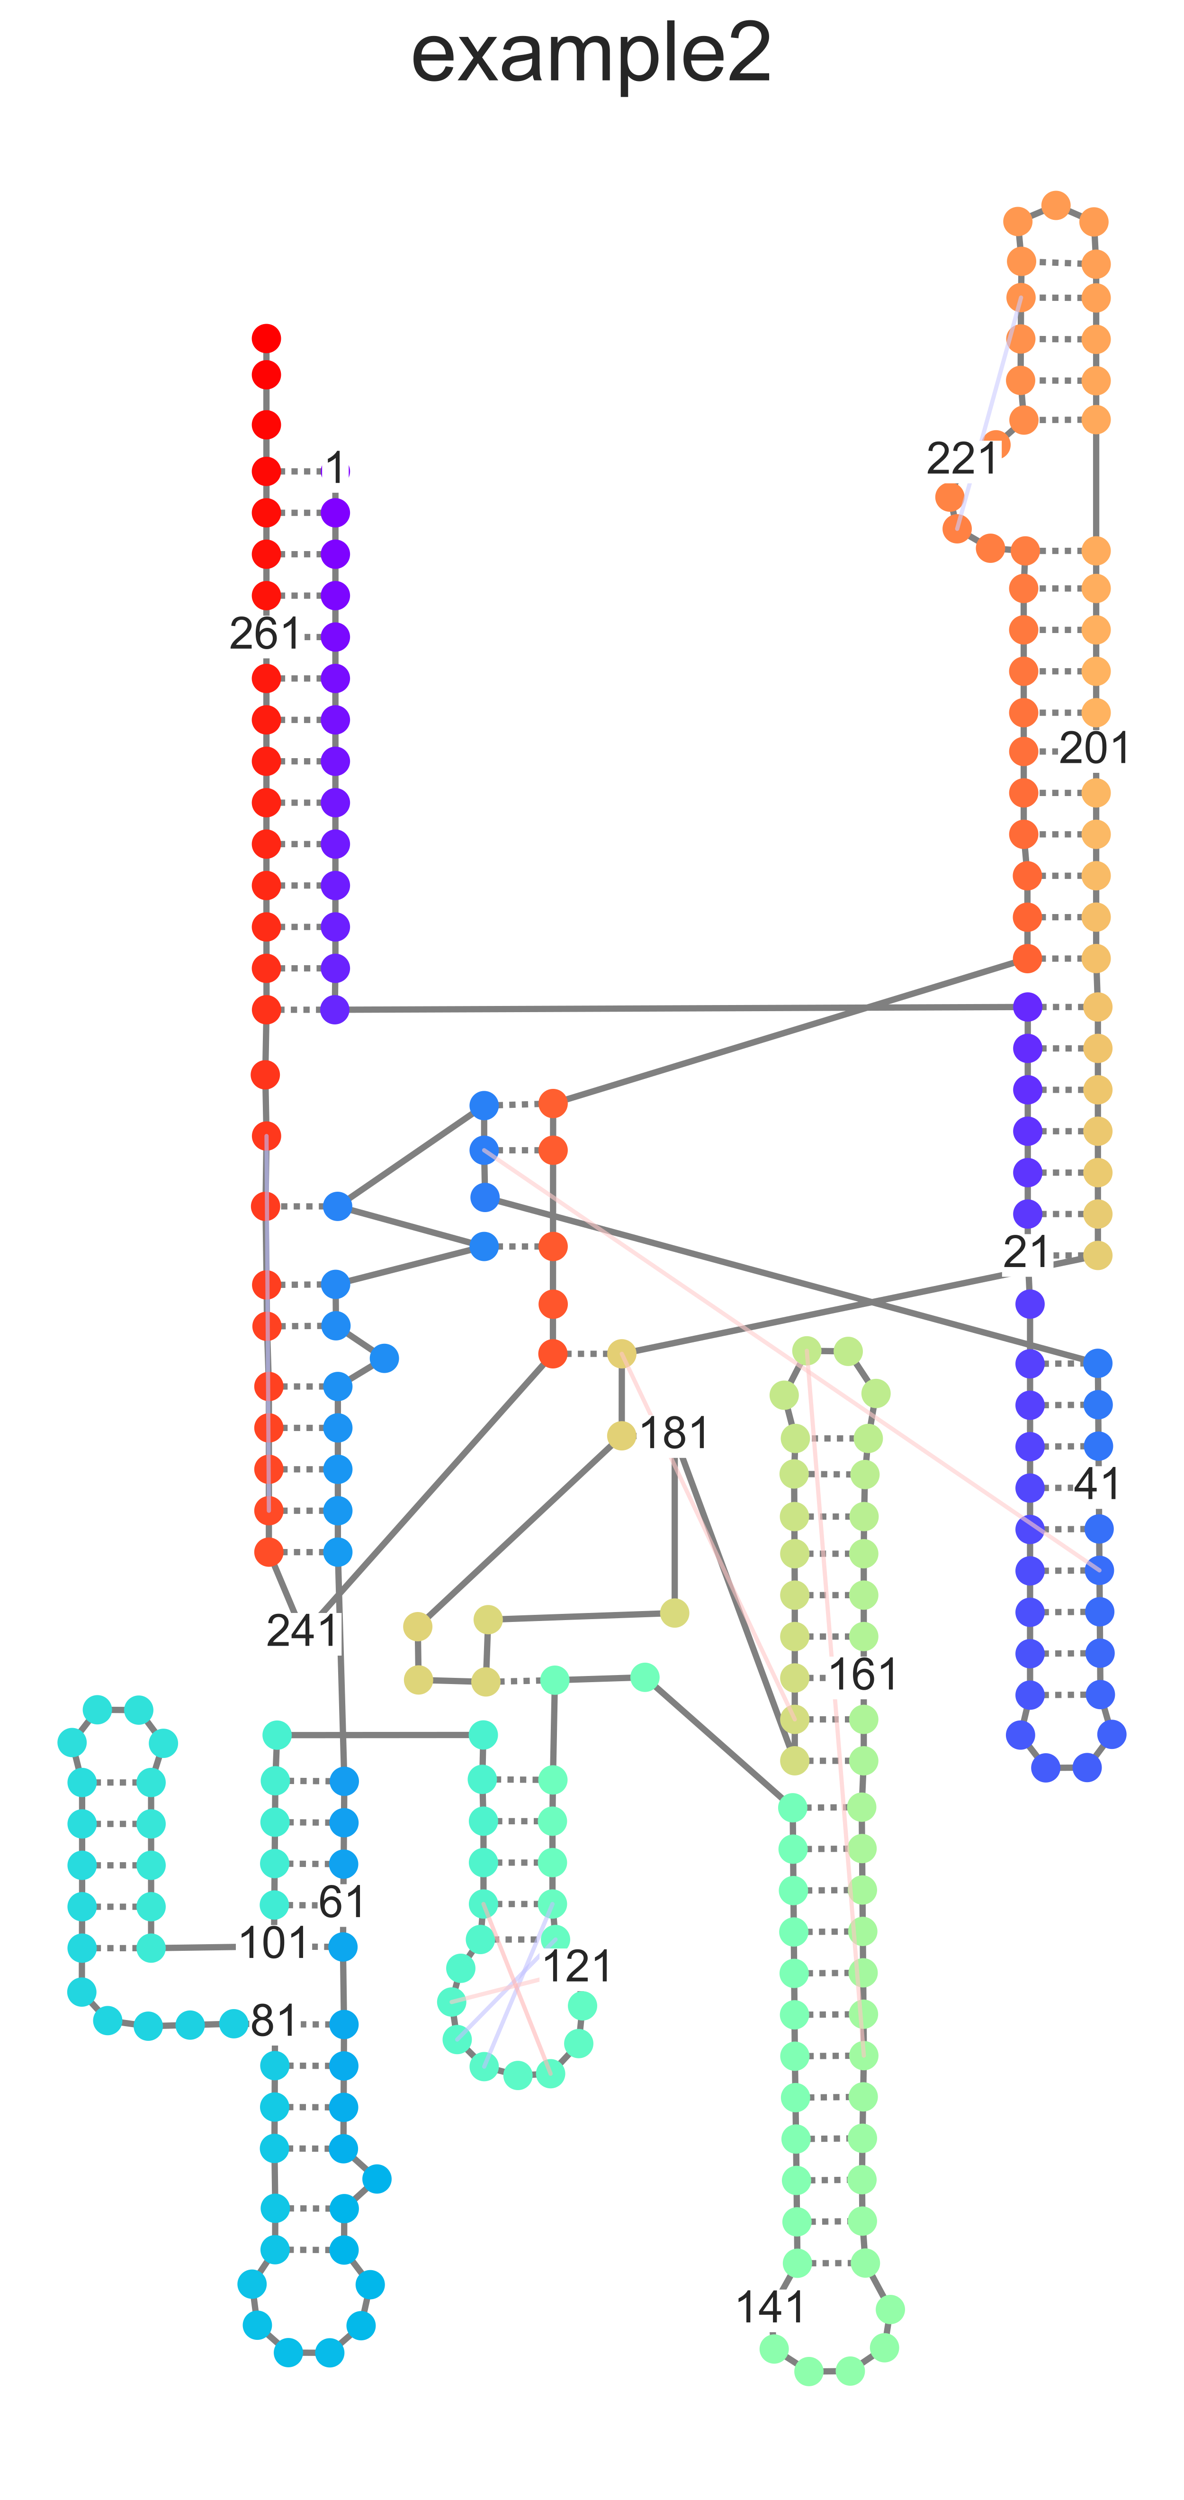 <?xml version="1.0" encoding="utf-8" standalone="no"?>
<!DOCTYPE svg PUBLIC "-//W3C//DTD SVG 1.1//EN"
  "http://www.w3.org/Graphics/SVG/1.1/DTD/svg11.dtd">
<!-- Created with matplotlib (https://matplotlib.org/) -->
<svg height="894.99pt" version="1.1" viewBox="0 0 424.091 894.99" width="424.091pt" xmlns="http://www.w3.org/2000/svg" xmlns:xlink="http://www.w3.org/1999/xlink">

 <defs>
  <style type="text/css">*{stroke-linecap:butt;stroke-linejoin:round;}</style>
 </defs>
 <g id="figure_1">
  <g id="patch_1">
   <path d="M 0 894.99 
L 424.091 894.99 
L 424.091 0 
L 0 0 
z
" style="fill:#ffffff;"/>
  </g>
  <g id="axes_1">
   <g id="line2d_1">
    <path clip-path="url(#p518e63cb16)" d="M 120.141 168.76 
L 95.43 168.76 
" style="fill:none;stroke:#808080;stroke-dasharray:2.25,2.25;stroke-dashoffset:0;stroke-width:2.25;"/>
   </g>
   <g id="line2d_2">
    <path clip-path="url(#p518e63cb16)" d="M 120.139 183.586 
L 95.43 183.586 
" style="fill:none;stroke:#808080;stroke-dasharray:2.25,2.25;stroke-dashoffset:0;stroke-width:2.25;"/>
   </g>
   <g id="line2d_3">
    <path clip-path="url(#p518e63cb16)" d="M 120.139 198.411 
L 95.43 198.411 
" style="fill:none;stroke:#808080;stroke-dasharray:2.25,2.25;stroke-dashoffset:0;stroke-width:2.25;"/>
   </g>
   <g id="line2d_4">
    <path clip-path="url(#p518e63cb16)" d="M 120.139 213.237 
L 95.43 213.237 
" style="fill:none;stroke:#808080;stroke-dasharray:2.25,2.25;stroke-dashoffset:0;stroke-width:2.25;"/>
   </g>
   <g id="line2d_5">
    <path clip-path="url(#p518e63cb16)" d="M 120.139 228.062 
L 95.43 228.062 
" style="fill:none;stroke:#808080;stroke-dasharray:2.25,2.25;stroke-dashoffset:0;stroke-width:2.25;"/>
   </g>
   <g id="line2d_6">
    <path clip-path="url(#p518e63cb16)" d="M 120.139 242.888 
L 95.43 242.888 
" style="fill:none;stroke:#808080;stroke-dasharray:2.25,2.25;stroke-dashoffset:0;stroke-width:2.25;"/>
   </g>
   <g id="line2d_7">
    <path clip-path="url(#p518e63cb16)" d="M 120.141 257.713 
L 95.43 257.713 
" style="fill:none;stroke:#808080;stroke-dasharray:2.25,2.25;stroke-dashoffset:0;stroke-width:2.25;"/>
   </g>
   <g id="line2d_8">
    <path clip-path="url(#p518e63cb16)" d="M 120.141 272.539 
L 95.432 272.539 
" style="fill:none;stroke:#808080;stroke-dasharray:2.25,2.25;stroke-dashoffset:0;stroke-width:2.25;"/>
   </g>
   <g id="line2d_9">
    <path clip-path="url(#p518e63cb16)" d="M 120.141 287.364 
L 95.432 287.364 
" style="fill:none;stroke:#808080;stroke-dasharray:2.25,2.25;stroke-dashoffset:0;stroke-width:2.25;"/>
   </g>
   <g id="line2d_10">
    <path clip-path="url(#p518e63cb16)" d="M 120.139 302.189 
L 95.43 302.189 
" style="fill:none;stroke:#808080;stroke-dasharray:2.25,2.25;stroke-dashoffset:0;stroke-width:2.25;"/>
   </g>
   <g id="line2d_11">
    <path clip-path="url(#p518e63cb16)" d="M 120.139 317.015 
L 95.43 317.015 
" style="fill:none;stroke:#808080;stroke-dasharray:2.25,2.25;stroke-dashoffset:0;stroke-width:2.25;"/>
   </g>
   <g id="line2d_12">
    <path clip-path="url(#p518e63cb16)" d="M 120.139 331.84 
L 95.43 331.84 
" style="fill:none;stroke:#808080;stroke-dasharray:2.25,2.25;stroke-dashoffset:0;stroke-width:2.25;"/>
   </g>
   <g id="line2d_13">
    <path clip-path="url(#p518e63cb16)" d="M 120.141 346.666 
L 95.43 346.666 
" style="fill:none;stroke:#808080;stroke-dasharray:2.25,2.25;stroke-dashoffset:0;stroke-width:2.25;"/>
   </g>
   <g id="line2d_14">
    <path clip-path="url(#p518e63cb16)" d="M 119.923 361.491 
L 95.47 361.491 
" style="fill:none;stroke:#808080;stroke-dasharray:2.25,2.25;stroke-dashoffset:0;stroke-width:2.25;"/>
   </g>
   <g id="line2d_15">
    <path clip-path="url(#p518e63cb16)" d="M 368.133 360.502 
L 393.254 360.502 
" style="fill:none;stroke:#808080;stroke-dasharray:2.25,2.25;stroke-dashoffset:0;stroke-width:2.25;"/>
   </g>
   <g id="line2d_16">
    <path clip-path="url(#p518e63cb16)" d="M 368.133 375.327 
L 393.254 375.327 
" style="fill:none;stroke:#808080;stroke-dasharray:2.25,2.25;stroke-dashoffset:0;stroke-width:2.25;"/>
   </g>
   <g id="line2d_17">
    <path clip-path="url(#p518e63cb16)" d="M 368.133 390.153 
L 393.254 390.153 
" style="fill:none;stroke:#808080;stroke-dasharray:2.25,2.25;stroke-dashoffset:0;stroke-width:2.25;"/>
   </g>
   <g id="line2d_18">
    <path clip-path="url(#p518e63cb16)" d="M 368.133 404.978 
L 393.254 404.978 
" style="fill:none;stroke:#808080;stroke-dasharray:2.25,2.25;stroke-dashoffset:0;stroke-width:2.25;"/>
   </g>
   <g id="line2d_19">
    <path clip-path="url(#p518e63cb16)" d="M 368.133 419.804 
L 393.254 419.804 
" style="fill:none;stroke:#808080;stroke-dasharray:2.25,2.25;stroke-dashoffset:0;stroke-width:2.25;"/>
   </g>
   <g id="line2d_20">
    <path clip-path="url(#p518e63cb16)" d="M 368.133 434.629 
L 393.254 434.629 
" style="fill:none;stroke:#808080;stroke-dasharray:2.25,2.25;stroke-dashoffset:0;stroke-width:2.25;"/>
   </g>
   <g id="line2d_21">
    <path clip-path="url(#p518e63cb16)" d="M 368.133 449.454 
L 393.254 449.454 
" style="fill:none;stroke:#808080;stroke-dasharray:2.25,2.25;stroke-dashoffset:0;stroke-width:2.25;"/>
   </g>
   <g id="line2d_22">
    <path clip-path="url(#p518e63cb16)" d="M 368.956 488.255 
L 393.249 488.066 
" style="fill:none;stroke:#808080;stroke-dasharray:2.25,2.25;stroke-dashoffset:0;stroke-width:2.25;"/>
   </g>
   <g id="line2d_23">
    <path clip-path="url(#p518e63cb16)" d="M 368.956 503.079 
L 393.361 502.892 
" style="fill:none;stroke:#808080;stroke-dasharray:2.25,2.25;stroke-dashoffset:0;stroke-width:2.25;"/>
   </g>
   <g id="line2d_24">
    <path clip-path="url(#p518e63cb16)" d="M 368.956 517.905 
L 393.474 517.717 
" style="fill:none;stroke:#808080;stroke-dasharray:2.25,2.25;stroke-dashoffset:0;stroke-width:2.25;"/>
   </g>
   <g id="line2d_25">
    <path clip-path="url(#p518e63cb16)" d="M 368.956 532.73 
L 393.587 532.541 
" style="fill:none;stroke:#808080;stroke-dasharray:2.25,2.25;stroke-dashoffset:0;stroke-width:2.25;"/>
   </g>
   <g id="line2d_26">
    <path clip-path="url(#p518e63cb16)" d="M 368.956 547.554 
L 393.7 547.367 
" style="fill:none;stroke:#808080;stroke-dasharray:2.25,2.25;stroke-dashoffset:0;stroke-width:2.25;"/>
   </g>
   <g id="line2d_27">
    <path clip-path="url(#p518e63cb16)" d="M 368.956 562.38 
L 393.812 562.192 
" style="fill:none;stroke:#808080;stroke-dasharray:2.25,2.25;stroke-dashoffset:0;stroke-width:2.25;"/>
   </g>
   <g id="line2d_28">
    <path clip-path="url(#p518e63cb16)" d="M 368.956 577.205 
L 393.926 577.016 
" style="fill:none;stroke:#808080;stroke-dasharray:2.25,2.25;stroke-dashoffset:0;stroke-width:2.25;"/>
   </g>
   <g id="line2d_29">
    <path clip-path="url(#p518e63cb16)" d="M 368.956 592.03 
L 394.038 591.842 
" style="fill:none;stroke:#808080;stroke-dasharray:2.25,2.25;stroke-dashoffset:0;stroke-width:2.25;"/>
   </g>
   <g id="line2d_30">
    <path clip-path="url(#p518e63cb16)" d="M 368.956 606.855 
L 394.151 606.667 
" style="fill:none;stroke:#808080;stroke-dasharray:2.25,2.25;stroke-dashoffset:0;stroke-width:2.25;"/>
   </g>
   <g id="line2d_31">
    <path clip-path="url(#p518e63cb16)" d="M 173.418 411.787 
L 198.127 411.787 
" style="fill:none;stroke:#808080;stroke-dasharray:2.25,2.25;stroke-dashoffset:0;stroke-width:2.25;"/>
   </g>
   <g id="line2d_32">
    <path clip-path="url(#p518e63cb16)" d="M 173.418 395.805 
L 198.127 395.066 
" style="fill:none;stroke:#808080;stroke-dasharray:2.25,2.25;stroke-dashoffset:0;stroke-width:2.25;"/>
   </g>
   <g id="line2d_33">
    <path clip-path="url(#p518e63cb16)" d="M 120.941 431.883 
L 95.119 431.883 
" style="fill:none;stroke:#808080;stroke-dasharray:2.25,2.25;stroke-dashoffset:0;stroke-width:2.25;"/>
   </g>
   <g id="line2d_34">
    <path clip-path="url(#p518e63cb16)" d="M 173.418 446.241 
L 198.127 446.241 
" style="fill:none;stroke:#808080;stroke-dasharray:2.25,2.25;stroke-dashoffset:0;stroke-width:2.25;"/>
   </g>
   <g id="line2d_35">
    <path clip-path="url(#p518e63cb16)" d="M 120.221 459.804 
L 95.512 460.005 
" style="fill:none;stroke:#808080;stroke-dasharray:2.25,2.25;stroke-dashoffset:0;stroke-width:2.25;"/>
   </g>
   <g id="line2d_36">
    <path clip-path="url(#p518e63cb16)" d="M 120.341 474.628 
L 95.633 474.829 
" style="fill:none;stroke:#808080;stroke-dasharray:2.25,2.25;stroke-dashoffset:0;stroke-width:2.25;"/>
   </g>
   <g id="line2d_37">
    <path clip-path="url(#p518e63cb16)" d="M 121.02 496.366 
L 96.311 496.366 
" style="fill:none;stroke:#808080;stroke-dasharray:2.25,2.25;stroke-dashoffset:0;stroke-width:2.25;"/>
   </g>
   <g id="line2d_38">
    <path clip-path="url(#p518e63cb16)" d="M 121.02 511.191 
L 96.311 511.191 
" style="fill:none;stroke:#808080;stroke-dasharray:2.25,2.25;stroke-dashoffset:0;stroke-width:2.25;"/>
   </g>
   <g id="line2d_39">
    <path clip-path="url(#p518e63cb16)" d="M 121.02 526.017 
L 96.311 526.017 
" style="fill:none;stroke:#808080;stroke-dasharray:2.25,2.25;stroke-dashoffset:0;stroke-width:2.25;"/>
   </g>
   <g id="line2d_40">
    <path clip-path="url(#p518e63cb16)" d="M 121.02 540.842 
L 96.311 540.842 
" style="fill:none;stroke:#808080;stroke-dasharray:2.25,2.25;stroke-dashoffset:0;stroke-width:2.25;"/>
   </g>
   <g id="line2d_41">
    <path clip-path="url(#p518e63cb16)" d="M 121.02 555.668 
L 96.311 555.668 
" style="fill:none;stroke:#808080;stroke-dasharray:2.25,2.25;stroke-dashoffset:0;stroke-width:2.25;"/>
   </g>
   <g id="line2d_42">
    <path clip-path="url(#p518e63cb16)" d="M 123.334 637.714 
L 98.624 637.514 
" style="fill:none;stroke:#808080;stroke-dasharray:2.25,2.25;stroke-dashoffset:0;stroke-width:2.25;"/>
   </g>
   <g id="line2d_43">
    <path clip-path="url(#p518e63cb16)" d="M 123.212 652.54 
L 98.504 652.34 
" style="fill:none;stroke:#808080;stroke-dasharray:2.25,2.25;stroke-dashoffset:0;stroke-width:2.25;"/>
   </g>
   <g id="line2d_44">
    <path clip-path="url(#p518e63cb16)" d="M 123.092 667.364 
L 98.384 667.164 
" style="fill:none;stroke:#808080;stroke-dasharray:2.25,2.25;stroke-dashoffset:0;stroke-width:2.25;"/>
   </g>
   <g id="line2d_45">
    <path clip-path="url(#p518e63cb16)" d="M 122.972 682.189 
L 98.264 681.989 
" style="fill:none;stroke:#808080;stroke-dasharray:2.25,2.25;stroke-dashoffset:0;stroke-width:2.25;"/>
   </g>
   <g id="line2d_46">
    <path clip-path="url(#p518e63cb16)" d="M 122.852 697.014 
L 98.143 696.813 
" style="fill:none;stroke:#808080;stroke-dasharray:2.25,2.25;stroke-dashoffset:0;stroke-width:2.25;"/>
   </g>
   <g id="line2d_47">
    <path clip-path="url(#p518e63cb16)" d="M 123.222 724.783 
L 98.513 724.669 
" style="fill:none;stroke:#808080;stroke-dasharray:2.25,2.25;stroke-dashoffset:0;stroke-width:2.25;"/>
   </g>
   <g id="line2d_48">
    <path clip-path="url(#p518e63cb16)" d="M 123.154 739.607 
L 98.445 739.495 
" style="fill:none;stroke:#808080;stroke-dasharray:2.25,2.25;stroke-dashoffset:0;stroke-width:2.25;"/>
   </g>
   <g id="line2d_49">
    <path clip-path="url(#p518e63cb16)" d="M 123.086 754.433 
L 98.377 754.319 
" style="fill:none;stroke:#808080;stroke-dasharray:2.25,2.25;stroke-dashoffset:0;stroke-width:2.25;"/>
   </g>
   <g id="line2d_50">
    <path clip-path="url(#p518e63cb16)" d="M 123.018 769.258 
L 98.309 769.144 
" style="fill:none;stroke:#808080;stroke-dasharray:2.25,2.25;stroke-dashoffset:0;stroke-width:2.25;"/>
   </g>
   <g id="line2d_51">
    <path clip-path="url(#p518e63cb16)" d="M 123.316 790.693 
L 98.607 790.577 
" style="fill:none;stroke:#808080;stroke-dasharray:2.25,2.25;stroke-dashoffset:0;stroke-width:2.25;"/>
   </g>
   <g id="line2d_52">
    <path clip-path="url(#p518e63cb16)" d="M 123.245 805.517 
L 98.537 805.402 
" style="fill:none;stroke:#808080;stroke-dasharray:2.25,2.25;stroke-dashoffset:0;stroke-width:2.25;"/>
   </g>
   <g id="line2d_53">
    <path clip-path="url(#p518e63cb16)" d="M 29.413 697.435 
L 54.122 697.435 
" style="fill:none;stroke:#808080;stroke-dasharray:2.25,2.25;stroke-dashoffset:0;stroke-width:2.25;"/>
   </g>
   <g id="line2d_54">
    <path clip-path="url(#p518e63cb16)" d="M 29.413 682.609 
L 54.122 682.609 
" style="fill:none;stroke:#808080;stroke-dasharray:2.25,2.25;stroke-dashoffset:0;stroke-width:2.25;"/>
   </g>
   <g id="line2d_55">
    <path clip-path="url(#p518e63cb16)" d="M 29.413 667.784 
L 54.122 667.784 
" style="fill:none;stroke:#808080;stroke-dasharray:2.25,2.25;stroke-dashoffset:0;stroke-width:2.25;"/>
   </g>
   <g id="line2d_56">
    <path clip-path="url(#p518e63cb16)" d="M 29.413 652.959 
L 54.122 652.959 
" style="fill:none;stroke:#808080;stroke-dasharray:2.25,2.25;stroke-dashoffset:0;stroke-width:2.25;"/>
   </g>
   <g id="line2d_57">
    <path clip-path="url(#p518e63cb16)" d="M 29.413 638.133 
L 54.122 638.133 
" style="fill:none;stroke:#808080;stroke-dasharray:2.25,2.25;stroke-dashoffset:0;stroke-width:2.25;"/>
   </g>
   <g id="line2d_58">
    <path clip-path="url(#p518e63cb16)" d="M 172.761 637.011 
L 198.052 637.209 
" style="fill:none;stroke:#808080;stroke-dasharray:2.25,2.25;stroke-dashoffset:0;stroke-width:2.25;"/>
   </g>
   <g id="line2d_59">
    <path clip-path="url(#p518e63cb16)" d="M 173.177 651.984 
L 197.885 651.984 
" style="fill:none;stroke:#808080;stroke-dasharray:2.25,2.25;stroke-dashoffset:0;stroke-width:2.25;"/>
   </g>
   <g id="line2d_60">
    <path clip-path="url(#p518e63cb16)" d="M 173.176 666.81 
L 197.885 666.809 
" style="fill:none;stroke:#808080;stroke-dasharray:2.25,2.25;stroke-dashoffset:0;stroke-width:2.25;"/>
   </g>
   <g id="line2d_61">
    <path clip-path="url(#p518e63cb16)" d="M 173.177 681.635 
L 197.887 681.636 
" style="fill:none;stroke:#808080;stroke-dasharray:2.25,2.25;stroke-dashoffset:0;stroke-width:2.25;"/>
   </g>
   <g id="line2d_62">
    <path clip-path="url(#p518e63cb16)" d="M 172.078 694.344 
L 198.986 694.344 
" style="fill:none;stroke:#808080;stroke-dasharray:2.25,2.25;stroke-dashoffset:0;stroke-width:2.25;"/>
   </g>
   <g id="line2d_63">
    <path clip-path="url(#p518e63cb16)" d="M 198.746 601.507 
L 174.037 602.124 
" style="fill:none;stroke:#808080;stroke-dasharray:2.25,2.25;stroke-dashoffset:0;stroke-width:2.25;"/>
   </g>
   <g id="line2d_64">
    <path clip-path="url(#p518e63cb16)" d="M 283.95 647.178 
L 308.659 646.968 
" style="fill:none;stroke:#808080;stroke-dasharray:2.25,2.25;stroke-dashoffset:0;stroke-width:2.25;"/>
   </g>
   <g id="line2d_65">
    <path clip-path="url(#p518e63cb16)" d="M 284.077 662.003 
L 308.785 661.792 
" style="fill:none;stroke:#808080;stroke-dasharray:2.25,2.25;stroke-dashoffset:0;stroke-width:2.25;"/>
   </g>
   <g id="line2d_66">
    <path clip-path="url(#p518e63cb16)" d="M 284.203 676.827 
L 308.912 676.617 
" style="fill:none;stroke:#808080;stroke-dasharray:2.25,2.25;stroke-dashoffset:0;stroke-width:2.25;"/>
   </g>
   <g id="line2d_67">
    <path clip-path="url(#p518e63cb16)" d="M 284.329 691.653 
L 309.037 691.443 
" style="fill:none;stroke:#808080;stroke-dasharray:2.25,2.25;stroke-dashoffset:0;stroke-width:2.25;"/>
   </g>
   <g id="line2d_68">
    <path clip-path="url(#p518e63cb16)" d="M 284.455 706.478 
L 309.163 706.267 
" style="fill:none;stroke:#808080;stroke-dasharray:2.25,2.25;stroke-dashoffset:0;stroke-width:2.25;"/>
   </g>
   <g id="line2d_69">
    <path clip-path="url(#p518e63cb16)" d="M 284.581 721.303 
L 309.289 721.093 
" style="fill:none;stroke:#808080;stroke-dasharray:2.25,2.25;stroke-dashoffset:0;stroke-width:2.25;"/>
   </g>
   <g id="line2d_70">
    <path clip-path="url(#p518e63cb16)" d="M 284.707 736.128 
L 309.415 735.917 
" style="fill:none;stroke:#808080;stroke-dasharray:2.25,2.25;stroke-dashoffset:0;stroke-width:2.25;"/>
   </g>
   <g id="line2d_71">
    <path clip-path="url(#p518e63cb16)" d="M 284.951 750.951 
L 309.201 750.677 
" style="fill:none;stroke:#808080;stroke-dasharray:2.25,2.25;stroke-dashoffset:0;stroke-width:2.25;"/>
   </g>
   <g id="line2d_72">
    <path clip-path="url(#p518e63cb16)" d="M 285.137 765.777 
L 308.917 765.507 
" style="fill:none;stroke:#808080;stroke-dasharray:2.25,2.25;stroke-dashoffset:0;stroke-width:2.25;"/>
   </g>
   <g id="line2d_73">
    <path clip-path="url(#p518e63cb16)" d="M 285.305 780.601 
L 308.756 780.335 
" style="fill:none;stroke:#808080;stroke-dasharray:2.25,2.25;stroke-dashoffset:0;stroke-width:2.25;"/>
   </g>
   <g id="line2d_74">
    <path clip-path="url(#p518e63cb16)" d="M 285.473 795.425 
L 308.907 795.159 
" style="fill:none;stroke:#808080;stroke-dasharray:2.25,2.25;stroke-dashoffset:0;stroke-width:2.25;"/>
   </g>
   <g id="line2d_75">
    <path clip-path="url(#p518e63cb16)" d="M 285.64 810.249 
L 309.982 810.18 
" style="fill:none;stroke:#808080;stroke-dasharray:2.25,2.25;stroke-dashoffset:0;stroke-width:2.25;"/>
   </g>
   <g id="line2d_76">
    <path clip-path="url(#p518e63cb16)" d="M 309.385 630.362 
L 284.676 630.362 
" style="fill:none;stroke:#808080;stroke-dasharray:2.25,2.25;stroke-dashoffset:0;stroke-width:2.25;"/>
   </g>
   <g id="line2d_77">
    <path clip-path="url(#p518e63cb16)" d="M 309.385 615.537 
L 284.676 615.537 
" style="fill:none;stroke:#808080;stroke-dasharray:2.25,2.25;stroke-dashoffset:0;stroke-width:2.25;"/>
   </g>
   <g id="line2d_78">
    <path clip-path="url(#p518e63cb16)" d="M 309.385 600.711 
L 284.676 600.711 
" style="fill:none;stroke:#808080;stroke-dasharray:2.25,2.25;stroke-dashoffset:0;stroke-width:2.25;"/>
   </g>
   <g id="line2d_79">
    <path clip-path="url(#p518e63cb16)" d="M 309.385 585.886 
L 284.676 585.886 
" style="fill:none;stroke:#808080;stroke-dasharray:2.25,2.25;stroke-dashoffset:0;stroke-width:2.25;"/>
   </g>
   <g id="line2d_80">
    <path clip-path="url(#p518e63cb16)" d="M 309.385 571.06 
L 284.676 571.06 
" style="fill:none;stroke:#808080;stroke-dasharray:2.25,2.25;stroke-dashoffset:0;stroke-width:2.25;"/>
   </g>
   <g id="line2d_81">
    <path clip-path="url(#p518e63cb16)" d="M 309.385 556.235 
L 284.676 556.235 
" style="fill:none;stroke:#808080;stroke-dasharray:2.25,2.25;stroke-dashoffset:0;stroke-width:2.25;"/>
   </g>
   <g id="line2d_82">
    <path clip-path="url(#p518e63cb16)" d="M 309.498 542.935 
L 284.564 542.935 
" style="fill:none;stroke:#808080;stroke-dasharray:2.25,2.25;stroke-dashoffset:0;stroke-width:2.25;"/>
   </g>
   <g id="line2d_83">
    <path clip-path="url(#p518e63cb16)" d="M 309.826 527.885 
L 284.442 527.68 
" style="fill:none;stroke:#808080;stroke-dasharray:2.25,2.25;stroke-dashoffset:0;stroke-width:2.25;"/>
   </g>
   <g id="line2d_84">
    <path clip-path="url(#p518e63cb16)" d="M 311.016 514.966 
L 284.9 514.966 
" style="fill:none;stroke:#808080;stroke-dasharray:2.25,2.25;stroke-dashoffset:0;stroke-width:2.25;"/>
   </g>
   <g id="line2d_85">
    <path clip-path="url(#p518e63cb16)" d="M 241.68 514.292 
L 222.699 514.023 
" style="fill:none;stroke:#808080;stroke-dasharray:2.25,2.25;stroke-dashoffset:0;stroke-width:2.25;"/>
   </g>
   <g id="line2d_86">
    <path clip-path="url(#p518e63cb16)" d="M 222.732 484.665 
L 198.052 484.665 
" style="fill:none;stroke:#808080;stroke-dasharray:2.25,2.25;stroke-dashoffset:0;stroke-width:2.25;"/>
   </g>
   <g id="line2d_87">
    <path clip-path="url(#p518e63cb16)" d="M 392.636 343.162 
L 368.038 343.191 
" style="fill:none;stroke:#808080;stroke-dasharray:2.25,2.25;stroke-dashoffset:0;stroke-width:2.25;"/>
   </g>
   <g id="line2d_88">
    <path clip-path="url(#p518e63cb16)" d="M 392.636 328.337 
L 368.021 328.365 
" style="fill:none;stroke:#808080;stroke-dasharray:2.25,2.25;stroke-dashoffset:0;stroke-width:2.25;"/>
   </g>
   <g id="line2d_89">
    <path clip-path="url(#p518e63cb16)" d="M 392.636 313.511 
L 368.004 313.541 
" style="fill:none;stroke:#808080;stroke-dasharray:2.25,2.25;stroke-dashoffset:0;stroke-width:2.25;"/>
   </g>
   <g id="line2d_90">
    <path clip-path="url(#p518e63cb16)" d="M 392.636 298.686 
L 366.692 298.686 
" style="fill:none;stroke:#808080;stroke-dasharray:2.25,2.25;stroke-dashoffset:0;stroke-width:2.25;"/>
   </g>
   <g id="line2d_91">
    <path clip-path="url(#p518e63cb16)" d="M 392.636 283.86 
L 366.692 283.86 
" style="fill:none;stroke:#808080;stroke-dasharray:2.25,2.25;stroke-dashoffset:0;stroke-width:2.25;"/>
   </g>
   <g id="line2d_92">
    <path clip-path="url(#p518e63cb16)" d="M 392.636 269.035 
L 366.692 269.035 
" style="fill:none;stroke:#808080;stroke-dasharray:2.25,2.25;stroke-dashoffset:0;stroke-width:2.25;"/>
   </g>
   <g id="line2d_93">
    <path clip-path="url(#p518e63cb16)" d="M 392.636 255.146 
L 366.678 255.146 
" style="fill:none;stroke:#808080;stroke-dasharray:2.25,2.25;stroke-dashoffset:0;stroke-width:2.25;"/>
   </g>
   <g id="line2d_94">
    <path clip-path="url(#p518e63cb16)" d="M 392.636 240.32 
L 366.678 240.32 
" style="fill:none;stroke:#808080;stroke-dasharray:2.25,2.25;stroke-dashoffset:0;stroke-width:2.25;"/>
   </g>
   <g id="line2d_95">
    <path clip-path="url(#p518e63cb16)" d="M 392.636 225.495 
L 366.678 225.495 
" style="fill:none;stroke:#808080;stroke-dasharray:2.25,2.25;stroke-dashoffset:0;stroke-width:2.25;"/>
   </g>
   <g id="line2d_96">
    <path clip-path="url(#p518e63cb16)" d="M 392.636 210.669 
L 366.678 210.669 
" style="fill:none;stroke:#808080;stroke-dasharray:2.25,2.25;stroke-dashoffset:0;stroke-width:2.25;"/>
   </g>
   <g id="line2d_97">
    <path clip-path="url(#p518e63cb16)" d="M 392.636 197.209 
L 367.257 197.225 
" style="fill:none;stroke:#808080;stroke-dasharray:2.25,2.25;stroke-dashoffset:0;stroke-width:2.25;"/>
   </g>
   <g id="line2d_98">
    <path clip-path="url(#p518e63cb16)" d="M 392.636 150.232 
L 366.763 150.39 
" style="fill:none;stroke:#808080;stroke-dasharray:2.25,2.25;stroke-dashoffset:0;stroke-width:2.25;"/>
   </g>
   <g id="line2d_99">
    <path clip-path="url(#p518e63cb16)" d="M 392.636 136.31 
L 365.567 136.181 
" style="fill:none;stroke:#808080;stroke-dasharray:2.25,2.25;stroke-dashoffset:0;stroke-width:2.25;"/>
   </g>
   <g id="line2d_100">
    <path clip-path="url(#p518e63cb16)" d="M 392.636 121.484 
L 365.645 121.356 
" style="fill:none;stroke:#808080;stroke-dasharray:2.25,2.25;stroke-dashoffset:0;stroke-width:2.25;"/>
   </g>
   <g id="line2d_101">
    <path clip-path="url(#p518e63cb16)" d="M 392.636 106.66 
L 365.722 106.532 
" style="fill:none;stroke:#808080;stroke-dasharray:2.25,2.25;stroke-dashoffset:0;stroke-width:2.25;"/>
   </g>
   <g id="line2d_102">
    <path clip-path="url(#p518e63cb16)" d="M 392.636 94.589 
L 365.917 93.568 
" style="fill:none;stroke:#808080;stroke-dasharray:2.25,2.25;stroke-dashoffset:0;stroke-width:2.25;"/>
   </g>
   <g id="line2d_103">
    <path clip-path="url(#p518e63cb16)" d="M 120.141 168.76 
L 120.141 346.666 
L 119.923 361.491 
L 368.133 360.502 
L 368.133 449.454 
L 368.956 466.864 
L 368.956 606.855 
L 365.543 621.155 
L 374.585 632.901 
L 389.407 632.788 
L 398.269 620.906 
L 394.151 606.667 
L 393.249 488.066 
L 173.743 428.686 
L 173.418 411.787 
L 173.418 395.805 
L 120.941 431.883 
L 173.418 446.241 
L 120.221 459.804 
L 120.341 474.628 
L 137.685 486.293 
L 121.02 496.366 
L 121.02 555.668 
L 123.334 637.714 
L 122.852 697.014 
L 123.222 724.783 
L 123.018 769.258 
L 135.032 780.081 
L 123.316 790.693 
L 123.245 805.517 
L 132.616 817.916 
L 129.34 832.603 
L 118.133 842.315 
L 103.305 842.246 
L 92.19 832.431 
L 90.287 817.724 
L 98.537 805.402 
L 98.607 790.577 
L 98.309 769.144 
L 98.513 724.669 
L 83.759 724.499 
L 53.109 725.377 
L 38.587 723.377 
L 29.308 713.166 
L 29.413 682.609 
L 29.413 638.133 
L 25.822 623.83 
L 34.877 612.095 
L 49.7 612.224 
L 58.548 624.117 
L 54.122 638.133 
L 54.122 697.435 
L 98.143 696.813 
L 98.624 637.514 
L 99.26 621.178 
L 173.127 621.115 
L 172.761 637.011 
L 173.177 651.984 
L 173.177 681.635 
L 172.078 694.344 
L 165.052 704.652 
L 161.788 716.722 
L 163.766 730.165 
L 173.431 739.855 
L 185.532 743.019 
L 197.223 742.394 
L 207.299 731.606 
L 208.66 718.093 
L 206.904 705.2 
L 198.986 694.344 
L 197.887 681.636 
L 197.885 651.984 
L 198.052 637.209 
L 198.746 601.507 
L 231.024 600.48 
L 283.95 647.178 
L 284.707 736.128 
L 285.137 765.777 
L 285.64 810.249 
L 276.139 827.291 
L 277.304 840.949 
L 289.748 849.016 
L 304.575 848.848 
L 316.832 840.502 
L 318.924 826.807 
L 309.982 810.18 
L 308.907 795.159 
L 308.756 780.335 
L 308.917 765.507 
L 309.415 735.917 
L 308.659 646.968 
L 309.385 630.362 
L 309.385 556.235 
L 309.498 542.935 
L 309.826 527.885 
L 311.016 514.966 
L 313.788 498.866 
L 303.827 483.796 
L 289 483.59 
L 280.892 499.484 
L 284.9 514.966 
L 284.442 527.68 
L 284.676 571.06 
L 284.676 630.362 
L 241.68 514.292 
L 241.675 577.47 
L 174.87 579.842 
L 174.037 602.124 
L 149.924 601.428 
L 149.647 582.35 
L 222.699 514.023 
L 222.732 484.665 
L 393.254 449.454 
L 393.254 360.502 
L 392.636 343.162 
L 392.636 94.589 
L 391.845 79.44 
L 378.248 73.537 
L 364.59 79.299 
L 365.917 93.568 
L 365.722 106.532 
L 365.567 136.181 
L 366.763 150.39 
L 356.759 159.244 
L 345.139 165.402 
L 340.244 177.966 
L 342.847 189.316 
L 354.783 196.273 
L 367.257 197.225 
L 366.678 210.669 
L 366.692 298.686 
L 368.004 313.541 
L 368.038 343.191 
L 198.127 395.066 
L 198.052 484.665 
L 108.682 585.08 
L 96.311 555.668 
L 96.311 496.366 
L 95.633 474.829 
L 95.512 460.005 
L 95.119 431.883 
L 95.469 406.698 
L 95.03 384.793 
L 95.47 361.491 
L 95.43 317.015 
L 95.43 121.195 
L 95.43 121.195 
" style="fill:none;stroke:#808080;stroke-linecap:round;stroke-width:2.25;"/>
   </g>
   <g id="PathCollection_1">
    <defs>
     <path d="M 0 4.5 
C 1.193 4.5 2.338 4.026 3.182 3.182 
C 4.026 2.338 4.5 1.193 4.5 -0 
C 4.5 -1.193 4.026 -2.338 3.182 -3.182 
C 2.338 -4.026 1.193 -4.5 0 -4.5 
C -1.193 -4.5 -2.338 -4.026 -3.182 -3.182 
C -4.026 -2.338 -4.5 -1.193 -4.5 0 
C -4.5 1.193 -4.026 2.338 -3.182 3.182 
C -2.338 4.026 -1.193 4.5 0 4.5 
z
" id="C0_0_34b2a5ce86"/>
    </defs>
    <g clip-path="url(#p518e63cb16)">
     <use style="fill:#8000ff;stroke:#8000ff;stroke-width:1.5;" x="120.141" xlink:href="#C0_0_34b2a5ce86" y="168.76"/>
    </g>
    <g clip-path="url(#p518e63cb16)">
     <use style="fill:#8000ff;stroke:#8000ff;stroke-width:1.5;" x="120.139" xlink:href="#C0_0_34b2a5ce86" y="183.586"/>
    </g>
    <g clip-path="url(#p518e63cb16)">
     <use style="fill:#7e03ff;stroke:#7e03ff;stroke-width:1.5;" x="120.139" xlink:href="#C0_0_34b2a5ce86" y="198.411"/>
    </g>
    <g clip-path="url(#p518e63cb16)">
     <use style="fill:#7c06ff;stroke:#7c06ff;stroke-width:1.5;" x="120.139" xlink:href="#C0_0_34b2a5ce86" y="213.237"/>
    </g>
    <g clip-path="url(#p518e63cb16)">
     <use style="fill:#7a09ff;stroke:#7a09ff;stroke-width:1.5;" x="120.139" xlink:href="#C0_0_34b2a5ce86" y="228.062"/>
    </g>
    <g clip-path="url(#p518e63cb16)">
     <use style="fill:#780dff;stroke:#780dff;stroke-width:1.5;" x="120.139" xlink:href="#C0_0_34b2a5ce86" y="242.888"/>
    </g>
    <g clip-path="url(#p518e63cb16)">
     <use style="fill:#7610ff;stroke:#7610ff;stroke-width:1.5;" x="120.141" xlink:href="#C0_0_34b2a5ce86" y="257.713"/>
    </g>
    <g clip-path="url(#p518e63cb16)">
     <use style="fill:#7413ff;stroke:#7413ff;stroke-width:1.5;" x="120.141" xlink:href="#C0_0_34b2a5ce86" y="272.539"/>
    </g>
    <g clip-path="url(#p518e63cb16)">
     <use style="fill:#7216ff;stroke:#7216ff;stroke-width:1.5;" x="120.141" xlink:href="#C0_0_34b2a5ce86" y="287.364"/>
    </g>
    <g clip-path="url(#p518e63cb16)">
     <use style="fill:#7019ff;stroke:#7019ff;stroke-width:1.5;" x="120.139" xlink:href="#C0_0_34b2a5ce86" y="302.189"/>
    </g>
    <g clip-path="url(#p518e63cb16)">
     <use style="fill:#6e1cff;stroke:#6e1cff;stroke-width:1.5;" x="120.139" xlink:href="#C0_0_34b2a5ce86" y="317.015"/>
    </g>
    <g clip-path="url(#p518e63cb16)">
     <use style="fill:#6c1fff;stroke:#6c1fff;stroke-width:1.5;" x="120.139" xlink:href="#C0_0_34b2a5ce86" y="331.84"/>
    </g>
    <g clip-path="url(#p518e63cb16)">
     <use style="fill:#6a22fe;stroke:#6a22fe;stroke-width:1.5;" x="120.141" xlink:href="#C0_0_34b2a5ce86" y="346.666"/>
    </g>
    <g clip-path="url(#p518e63cb16)">
     <use style="fill:#6826fe;stroke:#6826fe;stroke-width:1.5;" x="119.923" xlink:href="#C0_0_34b2a5ce86" y="361.491"/>
    </g>
    <g clip-path="url(#p518e63cb16)">
     <use style="fill:#6629fe;stroke:#6629fe;stroke-width:1.5;" x="368.133" xlink:href="#C0_0_34b2a5ce86" y="360.502"/>
    </g>
    <g clip-path="url(#p518e63cb16)">
     <use style="fill:#642cfe;stroke:#642cfe;stroke-width:1.5;" x="368.133" xlink:href="#C0_0_34b2a5ce86" y="375.327"/>
    </g>
    <g clip-path="url(#p518e63cb16)">
     <use style="fill:#622ffe;stroke:#622ffe;stroke-width:1.5;" x="368.133" xlink:href="#C0_0_34b2a5ce86" y="390.153"/>
    </g>
    <g clip-path="url(#p518e63cb16)">
     <use style="fill:#6032fe;stroke:#6032fe;stroke-width:1.5;" x="368.133" xlink:href="#C0_0_34b2a5ce86" y="404.978"/>
    </g>
    <g clip-path="url(#p518e63cb16)">
     <use style="fill:#5e35fe;stroke:#5e35fe;stroke-width:1.5;" x="368.133" xlink:href="#C0_0_34b2a5ce86" y="419.804"/>
    </g>
    <g clip-path="url(#p518e63cb16)">
     <use style="fill:#5c38fd;stroke:#5c38fd;stroke-width:1.5;" x="368.133" xlink:href="#C0_0_34b2a5ce86" y="434.629"/>
    </g>
    <g clip-path="url(#p518e63cb16)">
     <use style="fill:#5a3bfd;stroke:#5a3bfd;stroke-width:1.5;" x="368.133" xlink:href="#C0_0_34b2a5ce86" y="449.454"/>
    </g>
    <g clip-path="url(#p518e63cb16)">
     <use style="fill:#583efd;stroke:#583efd;stroke-width:1.5;" x="368.956" xlink:href="#C0_0_34b2a5ce86" y="466.864"/>
    </g>
    <g clip-path="url(#p518e63cb16)">
     <use style="fill:#5641fd;stroke:#5641fd;stroke-width:1.5;" x="368.956" xlink:href="#C0_0_34b2a5ce86" y="488.255"/>
    </g>
    <g clip-path="url(#p518e63cb16)">
     <use style="fill:#5641fd;stroke:#5641fd;stroke-width:1.5;" x="368.956" xlink:href="#C0_0_34b2a5ce86" y="503.079"/>
    </g>
    <g clip-path="url(#p518e63cb16)">
     <use style="fill:#5444fd;stroke:#5444fd;stroke-width:1.5;" x="368.956" xlink:href="#C0_0_34b2a5ce86" y="517.905"/>
    </g>
    <g clip-path="url(#p518e63cb16)">
     <use style="fill:#5247fc;stroke:#5247fc;stroke-width:1.5;" x="368.956" xlink:href="#C0_0_34b2a5ce86" y="532.73"/>
    </g>
    <g clip-path="url(#p518e63cb16)">
     <use style="fill:#504afc;stroke:#504afc;stroke-width:1.5;" x="368.956" xlink:href="#C0_0_34b2a5ce86" y="547.554"/>
    </g>
    <g clip-path="url(#p518e63cb16)">
     <use style="fill:#4e4dfc;stroke:#4e4dfc;stroke-width:1.5;" x="368.956" xlink:href="#C0_0_34b2a5ce86" y="562.38"/>
    </g>
    <g clip-path="url(#p518e63cb16)">
     <use style="fill:#4c50fc;stroke:#4c50fc;stroke-width:1.5;" x="368.956" xlink:href="#C0_0_34b2a5ce86" y="577.205"/>
    </g>
    <g clip-path="url(#p518e63cb16)">
     <use style="fill:#4a53fb;stroke:#4a53fb;stroke-width:1.5;" x="368.956" xlink:href="#C0_0_34b2a5ce86" y="592.03"/>
    </g>
    <g clip-path="url(#p518e63cb16)">
     <use style="fill:#4856fb;stroke:#4856fb;stroke-width:1.5;" x="368.956" xlink:href="#C0_0_34b2a5ce86" y="606.855"/>
    </g>
    <g clip-path="url(#p518e63cb16)">
     <use style="fill:#4659fb;stroke:#4659fb;stroke-width:1.5;" x="365.543" xlink:href="#C0_0_34b2a5ce86" y="621.155"/>
    </g>
    <g clip-path="url(#p518e63cb16)">
     <use style="fill:#445cfb;stroke:#445cfb;stroke-width:1.5;" x="374.585" xlink:href="#C0_0_34b2a5ce86" y="632.901"/>
    </g>
    <g clip-path="url(#p518e63cb16)">
     <use style="fill:#425ffa;stroke:#425ffa;stroke-width:1.5;" x="389.407" xlink:href="#C0_0_34b2a5ce86" y="632.788"/>
    </g>
    <g clip-path="url(#p518e63cb16)">
     <use style="fill:#4062fa;stroke:#4062fa;stroke-width:1.5;" x="398.269" xlink:href="#C0_0_34b2a5ce86" y="620.906"/>
    </g>
    <g clip-path="url(#p518e63cb16)">
     <use style="fill:#3e65fa;stroke:#3e65fa;stroke-width:1.5;" x="394.151" xlink:href="#C0_0_34b2a5ce86" y="606.667"/>
    </g>
    <g clip-path="url(#p518e63cb16)">
     <use style="fill:#3c68f9;stroke:#3c68f9;stroke-width:1.5;" x="394.038" xlink:href="#C0_0_34b2a5ce86" y="591.842"/>
    </g>
    <g clip-path="url(#p518e63cb16)">
     <use style="fill:#396bf9;stroke:#396bf9;stroke-width:1.5;" x="393.926" xlink:href="#C0_0_34b2a5ce86" y="577.016"/>
    </g>
    <g clip-path="url(#p518e63cb16)">
     <use style="fill:#386df9;stroke:#386df9;stroke-width:1.5;" x="393.812" xlink:href="#C0_0_34b2a5ce86" y="562.192"/>
    </g>
    <g clip-path="url(#p518e63cb16)">
     <use style="fill:#3670f8;stroke:#3670f8;stroke-width:1.5;" x="393.7" xlink:href="#C0_0_34b2a5ce86" y="547.367"/>
    </g>
    <g clip-path="url(#p518e63cb16)">
     <use style="fill:#3473f8;stroke:#3473f8;stroke-width:1.5;" x="393.587" xlink:href="#C0_0_34b2a5ce86" y="532.541"/>
    </g>
    <g clip-path="url(#p518e63cb16)">
     <use style="fill:#3176f8;stroke:#3176f8;stroke-width:1.5;" x="393.474" xlink:href="#C0_0_34b2a5ce86" y="517.717"/>
    </g>
    <g clip-path="url(#p518e63cb16)">
     <use style="fill:#3079f7;stroke:#3079f7;stroke-width:1.5;" x="393.361" xlink:href="#C0_0_34b2a5ce86" y="502.892"/>
    </g>
    <g clip-path="url(#p518e63cb16)">
     <use style="fill:#2e7bf7;stroke:#2e7bf7;stroke-width:1.5;" x="393.249" xlink:href="#C0_0_34b2a5ce86" y="488.066"/>
    </g>
    <g clip-path="url(#p518e63cb16)">
     <use style="fill:#2c7ef7;stroke:#2c7ef7;stroke-width:1.5;" x="173.743" xlink:href="#C0_0_34b2a5ce86" y="428.686"/>
    </g>
    <g clip-path="url(#p518e63cb16)">
     <use style="fill:#2c7ef7;stroke:#2c7ef7;stroke-width:1.5;" x="173.418" xlink:href="#C0_0_34b2a5ce86" y="411.787"/>
    </g>
    <g clip-path="url(#p518e63cb16)">
     <use style="fill:#2981f6;stroke:#2981f6;stroke-width:1.5;" x="173.418" xlink:href="#C0_0_34b2a5ce86" y="395.805"/>
    </g>
    <g clip-path="url(#p518e63cb16)">
     <use style="fill:#2884f6;stroke:#2884f6;stroke-width:1.5;" x="120.941" xlink:href="#C0_0_34b2a5ce86" y="431.883"/>
    </g>
    <g clip-path="url(#p518e63cb16)">
     <use style="fill:#2686f5;stroke:#2686f5;stroke-width:1.5;" x="173.418" xlink:href="#C0_0_34b2a5ce86" y="446.241"/>
    </g>
    <g clip-path="url(#p518e63cb16)">
     <use style="fill:#2489f5;stroke:#2489f5;stroke-width:1.5;" x="120.221" xlink:href="#C0_0_34b2a5ce86" y="459.804"/>
    </g>
    <g clip-path="url(#p518e63cb16)">
     <use style="fill:#218cf4;stroke:#218cf4;stroke-width:1.5;" x="120.341" xlink:href="#C0_0_34b2a5ce86" y="474.628"/>
    </g>
    <g clip-path="url(#p518e63cb16)">
     <use style="fill:#208ef4;stroke:#208ef4;stroke-width:1.5;" x="137.685" xlink:href="#C0_0_34b2a5ce86" y="486.293"/>
    </g>
    <g clip-path="url(#p518e63cb16)">
     <use style="fill:#1e91f3;stroke:#1e91f3;stroke-width:1.5;" x="121.02" xlink:href="#C0_0_34b2a5ce86" y="496.366"/>
    </g>
    <g clip-path="url(#p518e63cb16)">
     <use style="fill:#1c93f3;stroke:#1c93f3;stroke-width:1.5;" x="121.02" xlink:href="#C0_0_34b2a5ce86" y="511.191"/>
    </g>
    <g clip-path="url(#p518e63cb16)">
     <use style="fill:#1996f3;stroke:#1996f3;stroke-width:1.5;" x="121.02" xlink:href="#C0_0_34b2a5ce86" y="526.017"/>
    </g>
    <g clip-path="url(#p518e63cb16)">
     <use style="fill:#1898f2;stroke:#1898f2;stroke-width:1.5;" x="121.02" xlink:href="#C0_0_34b2a5ce86" y="540.842"/>
    </g>
    <g clip-path="url(#p518e63cb16)">
     <use style="fill:#169bf2;stroke:#169bf2;stroke-width:1.5;" x="121.02" xlink:href="#C0_0_34b2a5ce86" y="555.668"/>
    </g>
    <g clip-path="url(#p518e63cb16)">
     <use style="fill:#149df1;stroke:#149df1;stroke-width:1.5;" x="123.334" xlink:href="#C0_0_34b2a5ce86" y="637.714"/>
    </g>
    <g clip-path="url(#p518e63cb16)">
     <use style="fill:#11a0f1;stroke:#11a0f1;stroke-width:1.5;" x="123.212" xlink:href="#C0_0_34b2a5ce86" y="652.54"/>
    </g>
    <g clip-path="url(#p518e63cb16)">
     <use style="fill:#10a2f0;stroke:#10a2f0;stroke-width:1.5;" x="123.092" xlink:href="#C0_0_34b2a5ce86" y="667.364"/>
    </g>
    <g clip-path="url(#p518e63cb16)">
     <use style="fill:#0ea5ef;stroke:#0ea5ef;stroke-width:1.5;" x="122.972" xlink:href="#C0_0_34b2a5ce86" y="682.189"/>
    </g>
    <g clip-path="url(#p518e63cb16)">
     <use style="fill:#0ca7ef;stroke:#0ca7ef;stroke-width:1.5;" x="122.852" xlink:href="#C0_0_34b2a5ce86" y="697.014"/>
    </g>
    <g clip-path="url(#p518e63cb16)">
     <use style="fill:#09a9ee;stroke:#09a9ee;stroke-width:1.5;" x="123.222" xlink:href="#C0_0_34b2a5ce86" y="724.783"/>
    </g>
    <g clip-path="url(#p518e63cb16)">
     <use style="fill:#08acee;stroke:#08acee;stroke-width:1.5;" x="123.154" xlink:href="#C0_0_34b2a5ce86" y="739.607"/>
    </g>
    <g clip-path="url(#p518e63cb16)">
     <use style="fill:#06aeed;stroke:#06aeed;stroke-width:1.5;" x="123.086" xlink:href="#C0_0_34b2a5ce86" y="754.433"/>
    </g>
    <g clip-path="url(#p518e63cb16)">
     <use style="fill:#04b0ed;stroke:#04b0ed;stroke-width:1.5;" x="123.018" xlink:href="#C0_0_34b2a5ce86" y="769.258"/>
    </g>
    <g clip-path="url(#p518e63cb16)">
     <use style="fill:#01b3ec;stroke:#01b3ec;stroke-width:1.5;" x="135.032" xlink:href="#C0_0_34b2a5ce86" y="780.081"/>
    </g>
    <g clip-path="url(#p518e63cb16)">
     <use style="fill:#00b5eb;stroke:#00b5eb;stroke-width:1.5;" x="123.316" xlink:href="#C0_0_34b2a5ce86" y="790.693"/>
    </g>
    <g clip-path="url(#p518e63cb16)">
     <use style="fill:#00b5eb;stroke:#00b5eb;stroke-width:1.5;" x="123.245" xlink:href="#C0_0_34b2a5ce86" y="805.517"/>
    </g>
    <g clip-path="url(#p518e63cb16)">
     <use style="fill:#02b7eb;stroke:#02b7eb;stroke-width:1.5;" x="132.616" xlink:href="#C0_0_34b2a5ce86" y="817.916"/>
    </g>
    <g clip-path="url(#p518e63cb16)">
     <use style="fill:#04b9ea;stroke:#04b9ea;stroke-width:1.5;" x="129.34" xlink:href="#C0_0_34b2a5ce86" y="832.603"/>
    </g>
    <g clip-path="url(#p518e63cb16)">
     <use style="fill:#07bbea;stroke:#07bbea;stroke-width:1.5;" x="118.133" xlink:href="#C0_0_34b2a5ce86" y="842.315"/>
    </g>
    <g clip-path="url(#p518e63cb16)">
     <use style="fill:#08bee9;stroke:#08bee9;stroke-width:1.5;" x="103.305" xlink:href="#C0_0_34b2a5ce86" y="842.246"/>
    </g>
    <g clip-path="url(#p518e63cb16)">
     <use style="fill:#0ac0e8;stroke:#0ac0e8;stroke-width:1.5;" x="92.19" xlink:href="#C0_0_34b2a5ce86" y="832.431"/>
    </g>
    <g clip-path="url(#p518e63cb16)">
     <use style="fill:#0dc2e8;stroke:#0dc2e8;stroke-width:1.5;" x="90.287" xlink:href="#C0_0_34b2a5ce86" y="817.724"/>
    </g>
    <g clip-path="url(#p518e63cb16)">
     <use style="fill:#0fc4e7;stroke:#0fc4e7;stroke-width:1.5;" x="98.537" xlink:href="#C0_0_34b2a5ce86" y="805.402"/>
    </g>
    <g clip-path="url(#p518e63cb16)">
     <use style="fill:#10c6e6;stroke:#10c6e6;stroke-width:1.5;" x="98.607" xlink:href="#C0_0_34b2a5ce86" y="790.577"/>
    </g>
    <g clip-path="url(#p518e63cb16)">
     <use style="fill:#12c8e6;stroke:#12c8e6;stroke-width:1.5;" x="98.309" xlink:href="#C0_0_34b2a5ce86" y="769.144"/>
    </g>
    <g clip-path="url(#p518e63cb16)">
     <use style="fill:#14cae5;stroke:#14cae5;stroke-width:1.5;" x="98.377" xlink:href="#C0_0_34b2a5ce86" y="754.319"/>
    </g>
    <g clip-path="url(#p518e63cb16)">
     <use style="fill:#17cbe4;stroke:#17cbe4;stroke-width:1.5;" x="98.445" xlink:href="#C0_0_34b2a5ce86" y="739.495"/>
    </g>
    <g clip-path="url(#p518e63cb16)">
     <use style="fill:#18cde4;stroke:#18cde4;stroke-width:1.5;" x="98.513" xlink:href="#C0_0_34b2a5ce86" y="724.669"/>
    </g>
    <g clip-path="url(#p518e63cb16)">
     <use style="fill:#1acfe3;stroke:#1acfe3;stroke-width:1.5;" x="83.759" xlink:href="#C0_0_34b2a5ce86" y="724.499"/>
    </g>
    <g clip-path="url(#p518e63cb16)">
     <use style="fill:#1dd1e2;stroke:#1dd1e2;stroke-width:1.5;" x="68.113" xlink:href="#C0_0_34b2a5ce86" y="724.983"/>
    </g>
    <g clip-path="url(#p518e63cb16)">
     <use style="fill:#1fd3e1;stroke:#1fd3e1;stroke-width:1.5;" x="53.109" xlink:href="#C0_0_34b2a5ce86" y="725.377"/>
    </g>
    <g clip-path="url(#p518e63cb16)">
     <use style="fill:#20d5e1;stroke:#20d5e1;stroke-width:1.5;" x="38.587" xlink:href="#C0_0_34b2a5ce86" y="723.377"/>
    </g>
    <g clip-path="url(#p518e63cb16)">
     <use style="fill:#22d6e0;stroke:#22d6e0;stroke-width:1.5;" x="29.308" xlink:href="#C0_0_34b2a5ce86" y="713.166"/>
    </g>
    <g clip-path="url(#p518e63cb16)">
     <use style="fill:#24d8df;stroke:#24d8df;stroke-width:1.5;" x="29.413" xlink:href="#C0_0_34b2a5ce86" y="697.435"/>
    </g>
    <g clip-path="url(#p518e63cb16)">
     <use style="fill:#27dade;stroke:#27dade;stroke-width:1.5;" x="29.413" xlink:href="#C0_0_34b2a5ce86" y="682.609"/>
    </g>
    <g clip-path="url(#p518e63cb16)">
     <use style="fill:#28dbde;stroke:#28dbde;stroke-width:1.5;" x="29.413" xlink:href="#C0_0_34b2a5ce86" y="667.784"/>
    </g>
    <g clip-path="url(#p518e63cb16)">
     <use style="fill:#2adddd;stroke:#2adddd;stroke-width:1.5;" x="29.413" xlink:href="#C0_0_34b2a5ce86" y="652.959"/>
    </g>
    <g clip-path="url(#p518e63cb16)">
     <use style="fill:#2adddd;stroke:#2adddd;stroke-width:1.5;" x="29.413" xlink:href="#C0_0_34b2a5ce86" y="638.133"/>
    </g>
    <g clip-path="url(#p518e63cb16)">
     <use style="fill:#2ddedc;stroke:#2ddedc;stroke-width:1.5;" x="25.822" xlink:href="#C0_0_34b2a5ce86" y="623.83"/>
    </g>
    <g clip-path="url(#p518e63cb16)">
     <use style="fill:#2fe0db;stroke:#2fe0db;stroke-width:1.5;" x="34.877" xlink:href="#C0_0_34b2a5ce86" y="612.095"/>
    </g>
    <g clip-path="url(#p518e63cb16)">
     <use style="fill:#30e1da;stroke:#30e1da;stroke-width:1.5;" x="49.7" xlink:href="#C0_0_34b2a5ce86" y="612.224"/>
    </g>
    <g clip-path="url(#p518e63cb16)">
     <use style="fill:#32e3da;stroke:#32e3da;stroke-width:1.5;" x="58.548" xlink:href="#C0_0_34b2a5ce86" y="624.117"/>
    </g>
    <g clip-path="url(#p518e63cb16)">
     <use style="fill:#34e4d9;stroke:#34e4d9;stroke-width:1.5;" x="54.122" xlink:href="#C0_0_34b2a5ce86" y="638.133"/>
    </g>
    <g clip-path="url(#p518e63cb16)">
     <use style="fill:#37e6d8;stroke:#37e6d8;stroke-width:1.5;" x="54.122" xlink:href="#C0_0_34b2a5ce86" y="652.959"/>
    </g>
    <g clip-path="url(#p518e63cb16)">
     <use style="fill:#38e7d7;stroke:#38e7d7;stroke-width:1.5;" x="54.122" xlink:href="#C0_0_34b2a5ce86" y="667.784"/>
    </g>
    <g clip-path="url(#p518e63cb16)">
     <use style="fill:#3ae8d6;stroke:#3ae8d6;stroke-width:1.5;" x="54.122" xlink:href="#C0_0_34b2a5ce86" y="682.609"/>
    </g>
    <g clip-path="url(#p518e63cb16)">
     <use style="fill:#3dead5;stroke:#3dead5;stroke-width:1.5;" x="54.122" xlink:href="#C0_0_34b2a5ce86" y="697.435"/>
    </g>
    <g clip-path="url(#p518e63cb16)">
     <use style="fill:#3febd5;stroke:#3febd5;stroke-width:1.5;" x="98.143" xlink:href="#C0_0_34b2a5ce86" y="696.813"/>
    </g>
    <g clip-path="url(#p518e63cb16)">
     <use style="fill:#40ecd4;stroke:#40ecd4;stroke-width:1.5;" x="98.264" xlink:href="#C0_0_34b2a5ce86" y="681.989"/>
    </g>
    <g clip-path="url(#p518e63cb16)">
     <use style="fill:#42edd3;stroke:#42edd3;stroke-width:1.5;" x="98.384" xlink:href="#C0_0_34b2a5ce86" y="667.164"/>
    </g>
    <g clip-path="url(#p518e63cb16)">
     <use style="fill:#44eed2;stroke:#44eed2;stroke-width:1.5;" x="98.504" xlink:href="#C0_0_34b2a5ce86" y="652.34"/>
    </g>
    <g clip-path="url(#p518e63cb16)">
     <use style="fill:#46efd1;stroke:#46efd1;stroke-width:1.5;" x="98.624" xlink:href="#C0_0_34b2a5ce86" y="637.514"/>
    </g>
    <g clip-path="url(#p518e63cb16)">
     <use style="fill:#48f1d0;stroke:#48f1d0;stroke-width:1.5;" x="99.26" xlink:href="#C0_0_34b2a5ce86" y="621.178"/>
    </g>
    <g clip-path="url(#p518e63cb16)">
     <use style="fill:#4af2cf;stroke:#4af2cf;stroke-width:1.5;" x="173.127" xlink:href="#C0_0_34b2a5ce86" y="621.115"/>
    </g>
    <g clip-path="url(#p518e63cb16)">
     <use style="fill:#4df3ce;stroke:#4df3ce;stroke-width:1.5;" x="172.761" xlink:href="#C0_0_34b2a5ce86" y="637.011"/>
    </g>
    <g clip-path="url(#p518e63cb16)">
     <use style="fill:#4ef3cd;stroke:#4ef3cd;stroke-width:1.5;" x="173.177" xlink:href="#C0_0_34b2a5ce86" y="651.984"/>
    </g>
    <g clip-path="url(#p518e63cb16)">
     <use style="fill:#50f4cc;stroke:#50f4cc;stroke-width:1.5;" x="173.176" xlink:href="#C0_0_34b2a5ce86" y="666.81"/>
    </g>
    <g clip-path="url(#p518e63cb16)">
     <use style="fill:#52f5cb;stroke:#52f5cb;stroke-width:1.5;" x="173.177" xlink:href="#C0_0_34b2a5ce86" y="681.635"/>
    </g>
    <g clip-path="url(#p518e63cb16)">
     <use style="fill:#54f6cb;stroke:#54f6cb;stroke-width:1.5;" x="172.078" xlink:href="#C0_0_34b2a5ce86" y="694.344"/>
    </g>
    <g clip-path="url(#p518e63cb16)">
     <use style="fill:#54f6cb;stroke:#54f6cb;stroke-width:1.5;" x="165.052" xlink:href="#C0_0_34b2a5ce86" y="704.652"/>
    </g>
    <g clip-path="url(#p518e63cb16)">
     <use style="fill:#56f7ca;stroke:#56f7ca;stroke-width:1.5;" x="161.788" xlink:href="#C0_0_34b2a5ce86" y="716.722"/>
    </g>
    <g clip-path="url(#p518e63cb16)">
     <use style="fill:#58f8c9;stroke:#58f8c9;stroke-width:1.5;" x="163.766" xlink:href="#C0_0_34b2a5ce86" y="730.165"/>
    </g>
    <g clip-path="url(#p518e63cb16)">
     <use style="fill:#5af8c8;stroke:#5af8c8;stroke-width:1.5;" x="173.431" xlink:href="#C0_0_34b2a5ce86" y="739.855"/>
    </g>
    <g clip-path="url(#p518e63cb16)">
     <use style="fill:#5df9c7;stroke:#5df9c7;stroke-width:1.5;" x="185.532" xlink:href="#C0_0_34b2a5ce86" y="743.019"/>
    </g>
    <g clip-path="url(#p518e63cb16)">
     <use style="fill:#5efac6;stroke:#5efac6;stroke-width:1.5;" x="197.223" xlink:href="#C0_0_34b2a5ce86" y="742.394"/>
    </g>
    <g clip-path="url(#p518e63cb16)">
     <use style="fill:#60fac5;stroke:#60fac5;stroke-width:1.5;" x="207.299" xlink:href="#C0_0_34b2a5ce86" y="731.606"/>
    </g>
    <g clip-path="url(#p518e63cb16)">
     <use style="fill:#62fbc4;stroke:#62fbc4;stroke-width:1.5;" x="208.66" xlink:href="#C0_0_34b2a5ce86" y="718.093"/>
    </g>
    <g clip-path="url(#p518e63cb16)">
     <use style="fill:#64fbc3;stroke:#64fbc3;stroke-width:1.5;" x="206.904" xlink:href="#C0_0_34b2a5ce86" y="705.2"/>
    </g>
    <g clip-path="url(#p518e63cb16)">
     <use style="fill:#66fcc2;stroke:#66fcc2;stroke-width:1.5;" x="198.986" xlink:href="#C0_0_34b2a5ce86" y="694.344"/>
    </g>
    <g clip-path="url(#p518e63cb16)">
     <use style="fill:#68fcc1;stroke:#68fcc1;stroke-width:1.5;" x="197.887" xlink:href="#C0_0_34b2a5ce86" y="681.636"/>
    </g>
    <g clip-path="url(#p518e63cb16)">
     <use style="fill:#6afdc0;stroke:#6afdc0;stroke-width:1.5;" x="197.885" xlink:href="#C0_0_34b2a5ce86" y="666.809"/>
    </g>
    <g clip-path="url(#p518e63cb16)">
     <use style="fill:#6dfdbf;stroke:#6dfdbf;stroke-width:1.5;" x="197.885" xlink:href="#C0_0_34b2a5ce86" y="651.984"/>
    </g>
    <g clip-path="url(#p518e63cb16)">
     <use style="fill:#6efebe;stroke:#6efebe;stroke-width:1.5;" x="198.052" xlink:href="#C0_0_34b2a5ce86" y="637.209"/>
    </g>
    <g clip-path="url(#p518e63cb16)">
     <use style="fill:#70febc;stroke:#70febc;stroke-width:1.5;" x="198.746" xlink:href="#C0_0_34b2a5ce86" y="601.507"/>
    </g>
    <g clip-path="url(#p518e63cb16)">
     <use style="fill:#72febb;stroke:#72febb;stroke-width:1.5;" x="231.024" xlink:href="#C0_0_34b2a5ce86" y="600.48"/>
    </g>
    <g clip-path="url(#p518e63cb16)">
     <use style="fill:#74feba;stroke:#74feba;stroke-width:1.5;" x="283.95" xlink:href="#C0_0_34b2a5ce86" y="647.178"/>
    </g>
    <g clip-path="url(#p518e63cb16)">
     <use style="fill:#76ffb9;stroke:#76ffb9;stroke-width:1.5;" x="284.077" xlink:href="#C0_0_34b2a5ce86" y="662.003"/>
    </g>
    <g clip-path="url(#p518e63cb16)">
     <use style="fill:#78ffb8;stroke:#78ffb8;stroke-width:1.5;" x="284.203" xlink:href="#C0_0_34b2a5ce86" y="676.827"/>
    </g>
    <g clip-path="url(#p518e63cb16)">
     <use style="fill:#7affb7;stroke:#7affb7;stroke-width:1.5;" x="284.329" xlink:href="#C0_0_34b2a5ce86" y="691.653"/>
    </g>
    <g clip-path="url(#p518e63cb16)">
     <use style="fill:#7dffb6;stroke:#7dffb6;stroke-width:1.5;" x="284.455" xlink:href="#C0_0_34b2a5ce86" y="706.478"/>
    </g>
    <g clip-path="url(#p518e63cb16)">
     <use style="fill:#7effb5;stroke:#7effb5;stroke-width:1.5;" x="284.581" xlink:href="#C0_0_34b2a5ce86" y="721.303"/>
    </g>
    <g clip-path="url(#p518e63cb16)">
     <use style="fill:#80ffb4;stroke:#80ffb4;stroke-width:1.5;" x="284.707" xlink:href="#C0_0_34b2a5ce86" y="736.128"/>
    </g>
    <g clip-path="url(#p518e63cb16)">
     <use style="fill:#80ffb4;stroke:#80ffb4;stroke-width:1.5;" x="284.951" xlink:href="#C0_0_34b2a5ce86" y="750.951"/>
    </g>
    <g clip-path="url(#p518e63cb16)">
     <use style="fill:#82ffb3;stroke:#82ffb3;stroke-width:1.5;" x="285.137" xlink:href="#C0_0_34b2a5ce86" y="765.777"/>
    </g>
    <g clip-path="url(#p518e63cb16)">
     <use style="fill:#84ffb2;stroke:#84ffb2;stroke-width:1.5;" x="285.305" xlink:href="#C0_0_34b2a5ce86" y="780.601"/>
    </g>
    <g clip-path="url(#p518e63cb16)">
     <use style="fill:#86ffb0;stroke:#86ffb0;stroke-width:1.5;" x="285.473" xlink:href="#C0_0_34b2a5ce86" y="795.425"/>
    </g>
    <g clip-path="url(#p518e63cb16)">
     <use style="fill:#88ffaf;stroke:#88ffaf;stroke-width:1.5;" x="285.64" xlink:href="#C0_0_34b2a5ce86" y="810.249"/>
    </g>
    <g clip-path="url(#p518e63cb16)">
     <use style="fill:#8bfeae;stroke:#8bfeae;stroke-width:1.5;" x="276.139" xlink:href="#C0_0_34b2a5ce86" y="827.291"/>
    </g>
    <g clip-path="url(#p518e63cb16)">
     <use style="fill:#8cfead;stroke:#8cfead;stroke-width:1.5;" x="277.304" xlink:href="#C0_0_34b2a5ce86" y="840.949"/>
    </g>
    <g clip-path="url(#p518e63cb16)">
     <use style="fill:#8efeac;stroke:#8efeac;stroke-width:1.5;" x="289.748" xlink:href="#C0_0_34b2a5ce86" y="849.016"/>
    </g>
    <g clip-path="url(#p518e63cb16)">
     <use style="fill:#90feab;stroke:#90feab;stroke-width:1.5;" x="304.575" xlink:href="#C0_0_34b2a5ce86" y="848.848"/>
    </g>
    <g clip-path="url(#p518e63cb16)">
     <use style="fill:#92fda9;stroke:#92fda9;stroke-width:1.5;" x="316.832" xlink:href="#C0_0_34b2a5ce86" y="840.502"/>
    </g>
    <g clip-path="url(#p518e63cb16)">
     <use style="fill:#94fda8;stroke:#94fda8;stroke-width:1.5;" x="318.924" xlink:href="#C0_0_34b2a5ce86" y="826.807"/>
    </g>
    <g clip-path="url(#p518e63cb16)">
     <use style="fill:#96fca7;stroke:#96fca7;stroke-width:1.5;" x="309.982" xlink:href="#C0_0_34b2a5ce86" y="810.18"/>
    </g>
    <g clip-path="url(#p518e63cb16)">
     <use style="fill:#99fca6;stroke:#99fca6;stroke-width:1.5;" x="308.907" xlink:href="#C0_0_34b2a5ce86" y="795.159"/>
    </g>
    <g clip-path="url(#p518e63cb16)">
     <use style="fill:#9bfba5;stroke:#9bfba5;stroke-width:1.5;" x="308.756" xlink:href="#C0_0_34b2a5ce86" y="780.335"/>
    </g>
    <g clip-path="url(#p518e63cb16)">
     <use style="fill:#9cfba4;stroke:#9cfba4;stroke-width:1.5;" x="308.917" xlink:href="#C0_0_34b2a5ce86" y="765.507"/>
    </g>
    <g clip-path="url(#p518e63cb16)">
     <use style="fill:#9efaa2;stroke:#9efaa2;stroke-width:1.5;" x="309.201" xlink:href="#C0_0_34b2a5ce86" y="750.677"/>
    </g>
    <g clip-path="url(#p518e63cb16)">
     <use style="fill:#a0faa1;stroke:#a0faa1;stroke-width:1.5;" x="309.415" xlink:href="#C0_0_34b2a5ce86" y="735.917"/>
    </g>
    <g clip-path="url(#p518e63cb16)">
     <use style="fill:#a2f9a0;stroke:#a2f9a0;stroke-width:1.5;" x="309.289" xlink:href="#C0_0_34b2a5ce86" y="721.093"/>
    </g>
    <g clip-path="url(#p518e63cb16)">
     <use style="fill:#a4f89f;stroke:#a4f89f;stroke-width:1.5;" x="309.163" xlink:href="#C0_0_34b2a5ce86" y="706.267"/>
    </g>
    <g clip-path="url(#p518e63cb16)">
     <use style="fill:#a6f89d;stroke:#a6f89d;stroke-width:1.5;" x="309.037" xlink:href="#C0_0_34b2a5ce86" y="691.443"/>
    </g>
    <g clip-path="url(#p518e63cb16)">
     <use style="fill:#a8f79c;stroke:#a8f79c;stroke-width:1.5;" x="308.912" xlink:href="#C0_0_34b2a5ce86" y="676.617"/>
    </g>
    <g clip-path="url(#p518e63cb16)">
     <use style="fill:#abf69b;stroke:#abf69b;stroke-width:1.5;" x="308.785" xlink:href="#C0_0_34b2a5ce86" y="661.792"/>
    </g>
    <g clip-path="url(#p518e63cb16)">
     <use style="fill:#abf69b;stroke:#abf69b;stroke-width:1.5;" x="308.659" xlink:href="#C0_0_34b2a5ce86" y="646.968"/>
    </g>
    <g clip-path="url(#p518e63cb16)">
     <use style="fill:#acf59a;stroke:#acf59a;stroke-width:1.5;" x="309.385" xlink:href="#C0_0_34b2a5ce86" y="630.362"/>
    </g>
    <g clip-path="url(#p518e63cb16)">
     <use style="fill:#aef498;stroke:#aef498;stroke-width:1.5;" x="309.385" xlink:href="#C0_0_34b2a5ce86" y="615.537"/>
    </g>
    <g clip-path="url(#p518e63cb16)">
     <use style="fill:#b0f397;stroke:#b0f397;stroke-width:1.5;" x="309.385" xlink:href="#C0_0_34b2a5ce86" y="600.711"/>
    </g>
    <g clip-path="url(#p518e63cb16)">
     <use style="fill:#b2f396;stroke:#b2f396;stroke-width:1.5;" x="309.385" xlink:href="#C0_0_34b2a5ce86" y="585.886"/>
    </g>
    <g clip-path="url(#p518e63cb16)">
     <use style="fill:#b4f295;stroke:#b4f295;stroke-width:1.5;" x="309.385" xlink:href="#C0_0_34b2a5ce86" y="571.06"/>
    </g>
    <g clip-path="url(#p518e63cb16)">
     <use style="fill:#b6f193;stroke:#b6f193;stroke-width:1.5;" x="309.385" xlink:href="#C0_0_34b2a5ce86" y="556.235"/>
    </g>
    <g clip-path="url(#p518e63cb16)">
     <use style="fill:#b9ef92;stroke:#b9ef92;stroke-width:1.5;" x="309.498" xlink:href="#C0_0_34b2a5ce86" y="542.935"/>
    </g>
    <g clip-path="url(#p518e63cb16)">
     <use style="fill:#bbee91;stroke:#bbee91;stroke-width:1.5;" x="309.826" xlink:href="#C0_0_34b2a5ce86" y="527.885"/>
    </g>
    <g clip-path="url(#p518e63cb16)">
     <use style="fill:#bced8f;stroke:#bced8f;stroke-width:1.5;" x="311.016" xlink:href="#C0_0_34b2a5ce86" y="514.966"/>
    </g>
    <g clip-path="url(#p518e63cb16)">
     <use style="fill:#beec8e;stroke:#beec8e;stroke-width:1.5;" x="313.788" xlink:href="#C0_0_34b2a5ce86" y="498.866"/>
    </g>
    <g clip-path="url(#p518e63cb16)">
     <use style="fill:#c0eb8d;stroke:#c0eb8d;stroke-width:1.5;" x="303.827" xlink:href="#C0_0_34b2a5ce86" y="483.796"/>
    </g>
    <g clip-path="url(#p518e63cb16)">
     <use style="fill:#c2ea8c;stroke:#c2ea8c;stroke-width:1.5;" x="289" xlink:href="#C0_0_34b2a5ce86" y="483.59"/>
    </g>
    <g clip-path="url(#p518e63cb16)">
     <use style="fill:#c4e88a;stroke:#c4e88a;stroke-width:1.5;" x="280.892" xlink:href="#C0_0_34b2a5ce86" y="499.484"/>
    </g>
    <g clip-path="url(#p518e63cb16)">
     <use style="fill:#c6e789;stroke:#c6e789;stroke-width:1.5;" x="284.9" xlink:href="#C0_0_34b2a5ce86" y="514.966"/>
    </g>
    <g clip-path="url(#p518e63cb16)">
     <use style="fill:#c8e688;stroke:#c8e688;stroke-width:1.5;" x="284.442" xlink:href="#C0_0_34b2a5ce86" y="527.68"/>
    </g>
    <g clip-path="url(#p518e63cb16)">
     <use style="fill:#cbe486;stroke:#cbe486;stroke-width:1.5;" x="284.564" xlink:href="#C0_0_34b2a5ce86" y="542.935"/>
    </g>
    <g clip-path="url(#p518e63cb16)">
     <use style="fill:#cce385;stroke:#cce385;stroke-width:1.5;" x="284.676" xlink:href="#C0_0_34b2a5ce86" y="556.235"/>
    </g>
    <g clip-path="url(#p518e63cb16)">
     <use style="fill:#cee184;stroke:#cee184;stroke-width:1.5;" x="284.676" xlink:href="#C0_0_34b2a5ce86" y="571.06"/>
    </g>
    <g clip-path="url(#p518e63cb16)">
     <use style="fill:#d0e082;stroke:#d0e082;stroke-width:1.5;" x="284.676" xlink:href="#C0_0_34b2a5ce86" y="585.886"/>
    </g>
    <g clip-path="url(#p518e63cb16)">
     <use style="fill:#d2de81;stroke:#d2de81;stroke-width:1.5;" x="284.676" xlink:href="#C0_0_34b2a5ce86" y="600.711"/>
    </g>
    <g clip-path="url(#p518e63cb16)">
     <use style="fill:#d4dd80;stroke:#d4dd80;stroke-width:1.5;" x="284.676" xlink:href="#C0_0_34b2a5ce86" y="615.537"/>
    </g>
    <g clip-path="url(#p518e63cb16)">
     <use style="fill:#d4dd80;stroke:#d4dd80;stroke-width:1.5;" x="284.676" xlink:href="#C0_0_34b2a5ce86" y="630.362"/>
    </g>
    <g clip-path="url(#p518e63cb16)">
     <use style="fill:#d6db7e;stroke:#d6db7e;stroke-width:1.5;" x="241.68" xlink:href="#C0_0_34b2a5ce86" y="514.292"/>
    </g>
    <g clip-path="url(#p518e63cb16)">
     <use style="fill:#d9da7d;stroke:#d9da7d;stroke-width:1.5;" x="241.675" xlink:href="#C0_0_34b2a5ce86" y="577.47"/>
    </g>
    <g clip-path="url(#p518e63cb16)">
     <use style="fill:#dbd87b;stroke:#dbd87b;stroke-width:1.5;" x="174.87" xlink:href="#C0_0_34b2a5ce86" y="579.842"/>
    </g>
    <g clip-path="url(#p518e63cb16)">
     <use style="fill:#dcd67a;stroke:#dcd67a;stroke-width:1.5;" x="174.037" xlink:href="#C0_0_34b2a5ce86" y="602.124"/>
    </g>
    <g clip-path="url(#p518e63cb16)">
     <use style="fill:#ded579;stroke:#ded579;stroke-width:1.5;" x="149.924" xlink:href="#C0_0_34b2a5ce86" y="601.428"/>
    </g>
    <g clip-path="url(#p518e63cb16)">
     <use style="fill:#e0d377;stroke:#e0d377;stroke-width:1.5;" x="149.647" xlink:href="#C0_0_34b2a5ce86" y="582.35"/>
    </g>
    <g clip-path="url(#p518e63cb16)">
     <use style="fill:#e2d176;stroke:#e2d176;stroke-width:1.5;" x="222.699" xlink:href="#C0_0_34b2a5ce86" y="514.023"/>
    </g>
    <g clip-path="url(#p518e63cb16)">
     <use style="fill:#e4cf74;stroke:#e4cf74;stroke-width:1.5;" x="222.732" xlink:href="#C0_0_34b2a5ce86" y="484.665"/>
    </g>
    <g clip-path="url(#p518e63cb16)">
     <use style="fill:#e6cd73;stroke:#e6cd73;stroke-width:1.5;" x="393.254" xlink:href="#C0_0_34b2a5ce86" y="449.454"/>
    </g>
    <g clip-path="url(#p518e63cb16)">
     <use style="fill:#e8cb72;stroke:#e8cb72;stroke-width:1.5;" x="393.254" xlink:href="#C0_0_34b2a5ce86" y="434.629"/>
    </g>
    <g clip-path="url(#p518e63cb16)">
     <use style="fill:#ebca70;stroke:#ebca70;stroke-width:1.5;" x="393.254" xlink:href="#C0_0_34b2a5ce86" y="419.804"/>
    </g>
    <g clip-path="url(#p518e63cb16)">
     <use style="fill:#ecc86f;stroke:#ecc86f;stroke-width:1.5;" x="393.254" xlink:href="#C0_0_34b2a5ce86" y="404.978"/>
    </g>
    <g clip-path="url(#p518e63cb16)">
     <use style="fill:#eec66d;stroke:#eec66d;stroke-width:1.5;" x="393.254" xlink:href="#C0_0_34b2a5ce86" y="390.153"/>
    </g>
    <g clip-path="url(#p518e63cb16)">
     <use style="fill:#f0c46c;stroke:#f0c46c;stroke-width:1.5;" x="393.254" xlink:href="#C0_0_34b2a5ce86" y="375.327"/>
    </g>
    <g clip-path="url(#p518e63cb16)">
     <use style="fill:#f2c26b;stroke:#f2c26b;stroke-width:1.5;" x="393.254" xlink:href="#C0_0_34b2a5ce86" y="360.502"/>
    </g>
    <g clip-path="url(#p518e63cb16)">
     <use style="fill:#f4c069;stroke:#f4c069;stroke-width:1.5;" x="392.636" xlink:href="#C0_0_34b2a5ce86" y="343.162"/>
    </g>
    <g clip-path="url(#p518e63cb16)">
     <use style="fill:#f6be68;stroke:#f6be68;stroke-width:1.5;" x="392.636" xlink:href="#C0_0_34b2a5ce86" y="328.337"/>
    </g>
    <g clip-path="url(#p518e63cb16)">
     <use style="fill:#f9bb66;stroke:#f9bb66;stroke-width:1.5;" x="392.636" xlink:href="#C0_0_34b2a5ce86" y="313.511"/>
    </g>
    <g clip-path="url(#p518e63cb16)">
     <use style="fill:#fbb965;stroke:#fbb965;stroke-width:1.5;" x="392.636" xlink:href="#C0_0_34b2a5ce86" y="298.686"/>
    </g>
    <g clip-path="url(#p518e63cb16)">
     <use style="fill:#fcb763;stroke:#fcb763;stroke-width:1.5;" x="392.636" xlink:href="#C0_0_34b2a5ce86" y="283.86"/>
    </g>
    <g clip-path="url(#p518e63cb16)">
     <use style="fill:#feb562;stroke:#feb562;stroke-width:1.5;" x="392.636" xlink:href="#C0_0_34b2a5ce86" y="269.035"/>
    </g>
    <g clip-path="url(#p518e63cb16)">
     <use style="fill:#ffb360;stroke:#ffb360;stroke-width:1.5;" x="392.636" xlink:href="#C0_0_34b2a5ce86" y="255.146"/>
    </g>
    <g clip-path="url(#p518e63cb16)">
     <use style="fill:#ffb360;stroke:#ffb360;stroke-width:1.5;" x="392.636" xlink:href="#C0_0_34b2a5ce86" y="240.32"/>
    </g>
    <g clip-path="url(#p518e63cb16)">
     <use style="fill:#ffb05f;stroke:#ffb05f;stroke-width:1.5;" x="392.636" xlink:href="#C0_0_34b2a5ce86" y="225.495"/>
    </g>
    <g clip-path="url(#p518e63cb16)">
     <use style="fill:#ffae5e;stroke:#ffae5e;stroke-width:1.5;" x="392.636" xlink:href="#C0_0_34b2a5ce86" y="210.669"/>
    </g>
    <g clip-path="url(#p518e63cb16)">
     <use style="fill:#ffac5c;stroke:#ffac5c;stroke-width:1.5;" x="392.636" xlink:href="#C0_0_34b2a5ce86" y="197.209"/>
    </g>
    <g clip-path="url(#p518e63cb16)">
     <use style="fill:#ffa95b;stroke:#ffa95b;stroke-width:1.5;" x="392.636" xlink:href="#C0_0_34b2a5ce86" y="150.232"/>
    </g>
    <g clip-path="url(#p518e63cb16)">
     <use style="fill:#ffa759;stroke:#ffa759;stroke-width:1.5;" x="392.636" xlink:href="#C0_0_34b2a5ce86" y="136.31"/>
    </g>
    <g clip-path="url(#p518e63cb16)">
     <use style="fill:#ffa558;stroke:#ffa558;stroke-width:1.5;" x="392.636" xlink:href="#C0_0_34b2a5ce86" y="121.484"/>
    </g>
    <g clip-path="url(#p518e63cb16)">
     <use style="fill:#ffa256;stroke:#ffa256;stroke-width:1.5;" x="392.636" xlink:href="#C0_0_34b2a5ce86" y="106.66"/>
    </g>
    <g clip-path="url(#p518e63cb16)">
     <use style="fill:#ffa055;stroke:#ffa055;stroke-width:1.5;" x="392.636" xlink:href="#C0_0_34b2a5ce86" y="94.589"/>
    </g>
    <g clip-path="url(#p518e63cb16)">
     <use style="fill:#ff9d53;stroke:#ff9d53;stroke-width:1.5;" x="391.845" xlink:href="#C0_0_34b2a5ce86" y="79.44"/>
    </g>
    <g clip-path="url(#p518e63cb16)">
     <use style="fill:#ff9b52;stroke:#ff9b52;stroke-width:1.5;" x="378.248" xlink:href="#C0_0_34b2a5ce86" y="73.537"/>
    </g>
    <g clip-path="url(#p518e63cb16)">
     <use style="fill:#ff9850;stroke:#ff9850;stroke-width:1.5;" x="364.59" xlink:href="#C0_0_34b2a5ce86" y="79.299"/>
    </g>
    <g clip-path="url(#p518e63cb16)">
     <use style="fill:#ff964f;stroke:#ff964f;stroke-width:1.5;" x="365.917" xlink:href="#C0_0_34b2a5ce86" y="93.568"/>
    </g>
    <g clip-path="url(#p518e63cb16)">
     <use style="fill:#ff934d;stroke:#ff934d;stroke-width:1.5;" x="365.722" xlink:href="#C0_0_34b2a5ce86" y="106.532"/>
    </g>
    <g clip-path="url(#p518e63cb16)">
     <use style="fill:#ff914c;stroke:#ff914c;stroke-width:1.5;" x="365.645" xlink:href="#C0_0_34b2a5ce86" y="121.356"/>
    </g>
    <g clip-path="url(#p518e63cb16)">
     <use style="fill:#ff8e4a;stroke:#ff8e4a;stroke-width:1.5;" x="365.567" xlink:href="#C0_0_34b2a5ce86" y="136.181"/>
    </g>
    <g clip-path="url(#p518e63cb16)">
     <use style="fill:#ff8c49;stroke:#ff8c49;stroke-width:1.5;" x="366.763" xlink:href="#C0_0_34b2a5ce86" y="150.39"/>
    </g>
    <g clip-path="url(#p518e63cb16)">
     <use style="fill:#ff8947;stroke:#ff8947;stroke-width:1.5;" x="356.759" xlink:href="#C0_0_34b2a5ce86" y="159.244"/>
    </g>
    <g clip-path="url(#p518e63cb16)">
     <use style="fill:#ff8646;stroke:#ff8646;stroke-width:1.5;" x="345.139" xlink:href="#C0_0_34b2a5ce86" y="165.402"/>
    </g>
    <g clip-path="url(#p518e63cb16)">
     <use style="fill:#ff8444;stroke:#ff8444;stroke-width:1.5;" x="340.244" xlink:href="#C0_0_34b2a5ce86" y="177.966"/>
    </g>
    <g clip-path="url(#p518e63cb16)">
     <use style="fill:#ff8143;stroke:#ff8143;stroke-width:1.5;" x="342.847" xlink:href="#C0_0_34b2a5ce86" y="189.316"/>
    </g>
    <g clip-path="url(#p518e63cb16)">
     <use style="fill:#ff7e41;stroke:#ff7e41;stroke-width:1.5;" x="354.783" xlink:href="#C0_0_34b2a5ce86" y="196.273"/>
    </g>
    <g clip-path="url(#p518e63cb16)">
     <use style="fill:#ff7e41;stroke:#ff7e41;stroke-width:1.5;" x="367.257" xlink:href="#C0_0_34b2a5ce86" y="197.225"/>
    </g>
    <g clip-path="url(#p518e63cb16)">
     <use style="fill:#ff7b40;stroke:#ff7b40;stroke-width:1.5;" x="366.678" xlink:href="#C0_0_34b2a5ce86" y="210.669"/>
    </g>
    <g clip-path="url(#p518e63cb16)">
     <use style="fill:#ff793e;stroke:#ff793e;stroke-width:1.5;" x="366.678" xlink:href="#C0_0_34b2a5ce86" y="225.495"/>
    </g>
    <g clip-path="url(#p518e63cb16)">
     <use style="fill:#ff763d;stroke:#ff763d;stroke-width:1.5;" x="366.678" xlink:href="#C0_0_34b2a5ce86" y="240.32"/>
    </g>
    <g clip-path="url(#p518e63cb16)">
     <use style="fill:#ff733b;stroke:#ff733b;stroke-width:1.5;" x="366.678" xlink:href="#C0_0_34b2a5ce86" y="255.146"/>
    </g>
    <g clip-path="url(#p518e63cb16)">
     <use style="fill:#ff703a;stroke:#ff703a;stroke-width:1.5;" x="366.692" xlink:href="#C0_0_34b2a5ce86" y="269.035"/>
    </g>
    <g clip-path="url(#p518e63cb16)">
     <use style="fill:#ff6d38;stroke:#ff6d38;stroke-width:1.5;" x="366.692" xlink:href="#C0_0_34b2a5ce86" y="283.86"/>
    </g>
    <g clip-path="url(#p518e63cb16)">
     <use style="fill:#ff6b37;stroke:#ff6b37;stroke-width:1.5;" x="366.692" xlink:href="#C0_0_34b2a5ce86" y="298.686"/>
    </g>
    <g clip-path="url(#p518e63cb16)">
     <use style="fill:#ff6835;stroke:#ff6835;stroke-width:1.5;" x="368.004" xlink:href="#C0_0_34b2a5ce86" y="313.541"/>
    </g>
    <g clip-path="url(#p518e63cb16)">
     <use style="fill:#ff6533;stroke:#ff6533;stroke-width:1.5;" x="368.021" xlink:href="#C0_0_34b2a5ce86" y="328.365"/>
    </g>
    <g clip-path="url(#p518e63cb16)">
     <use style="fill:#ff6232;stroke:#ff6232;stroke-width:1.5;" x="368.038" xlink:href="#C0_0_34b2a5ce86" y="343.191"/>
    </g>
    <g clip-path="url(#p518e63cb16)">
     <use style="fill:#ff5f30;stroke:#ff5f30;stroke-width:1.5;" x="198.127" xlink:href="#C0_0_34b2a5ce86" y="395.066"/>
    </g>
    <g clip-path="url(#p518e63cb16)">
     <use style="fill:#ff5c2f;stroke:#ff5c2f;stroke-width:1.5;" x="198.127" xlink:href="#C0_0_34b2a5ce86" y="411.787"/>
    </g>
    <g clip-path="url(#p518e63cb16)">
     <use style="fill:#ff592d;stroke:#ff592d;stroke-width:1.5;" x="198.127" xlink:href="#C0_0_34b2a5ce86" y="446.241"/>
    </g>
    <g clip-path="url(#p518e63cb16)">
     <use style="fill:#ff562c;stroke:#ff562c;stroke-width:1.5;" x="198.15" xlink:href="#C0_0_34b2a5ce86" y="466.909"/>
    </g>
    <g clip-path="url(#p518e63cb16)">
     <use style="fill:#ff532a;stroke:#ff532a;stroke-width:1.5;" x="198.052" xlink:href="#C0_0_34b2a5ce86" y="484.665"/>
    </g>
    <g clip-path="url(#p518e63cb16)">
     <use style="fill:#ff5029;stroke:#ff5029;stroke-width:1.5;" x="108.682" xlink:href="#C0_0_34b2a5ce86" y="585.08"/>
    </g>
    <g clip-path="url(#p518e63cb16)">
     <use style="fill:#ff4d27;stroke:#ff4d27;stroke-width:1.5;" x="96.311" xlink:href="#C0_0_34b2a5ce86" y="555.668"/>
    </g>
    <g clip-path="url(#p518e63cb16)">
     <use style="fill:#ff4a26;stroke:#ff4a26;stroke-width:1.5;" x="96.311" xlink:href="#C0_0_34b2a5ce86" y="540.842"/>
    </g>
    <g clip-path="url(#p518e63cb16)">
     <use style="fill:#ff4724;stroke:#ff4724;stroke-width:1.5;" x="96.311" xlink:href="#C0_0_34b2a5ce86" y="526.017"/>
    </g>
    <g clip-path="url(#p518e63cb16)">
     <use style="fill:#ff4422;stroke:#ff4422;stroke-width:1.5;" x="96.311" xlink:href="#C0_0_34b2a5ce86" y="511.191"/>
    </g>
    <g clip-path="url(#p518e63cb16)">
     <use style="fill:#ff4121;stroke:#ff4121;stroke-width:1.5;" x="96.311" xlink:href="#C0_0_34b2a5ce86" y="496.366"/>
    </g>
    <g clip-path="url(#p518e63cb16)">
     <use style="fill:#ff4121;stroke:#ff4121;stroke-width:1.5;" x="95.633" xlink:href="#C0_0_34b2a5ce86" y="474.829"/>
    </g>
    <g clip-path="url(#p518e63cb16)">
     <use style="fill:#ff3e1f;stroke:#ff3e1f;stroke-width:1.5;" x="95.512" xlink:href="#C0_0_34b2a5ce86" y="460.005"/>
    </g>
    <g clip-path="url(#p518e63cb16)">
     <use style="fill:#ff3b1e;stroke:#ff3b1e;stroke-width:1.5;" x="95.119" xlink:href="#C0_0_34b2a5ce86" y="431.883"/>
    </g>
    <g clip-path="url(#p518e63cb16)">
     <use style="fill:#ff381c;stroke:#ff381c;stroke-width:1.5;" x="95.469" xlink:href="#C0_0_34b2a5ce86" y="406.698"/>
    </g>
    <g clip-path="url(#p518e63cb16)">
     <use style="fill:#ff351b;stroke:#ff351b;stroke-width:1.5;" x="95.03" xlink:href="#C0_0_34b2a5ce86" y="384.793"/>
    </g>
    <g clip-path="url(#p518e63cb16)">
     <use style="fill:#ff3219;stroke:#ff3219;stroke-width:1.5;" x="95.47" xlink:href="#C0_0_34b2a5ce86" y="361.491"/>
    </g>
    <g clip-path="url(#p518e63cb16)">
     <use style="fill:#ff2f18;stroke:#ff2f18;stroke-width:1.5;" x="95.43" xlink:href="#C0_0_34b2a5ce86" y="346.666"/>
    </g>
    <g clip-path="url(#p518e63cb16)">
     <use style="fill:#ff2c16;stroke:#ff2c16;stroke-width:1.5;" x="95.43" xlink:href="#C0_0_34b2a5ce86" y="331.84"/>
    </g>
    <g clip-path="url(#p518e63cb16)">
     <use style="fill:#ff2914;stroke:#ff2914;stroke-width:1.5;" x="95.43" xlink:href="#C0_0_34b2a5ce86" y="317.015"/>
    </g>
    <g clip-path="url(#p518e63cb16)">
     <use style="fill:#ff2613;stroke:#ff2613;stroke-width:1.5;" x="95.43" xlink:href="#C0_0_34b2a5ce86" y="302.189"/>
    </g>
    <g clip-path="url(#p518e63cb16)">
     <use style="fill:#ff2211;stroke:#ff2211;stroke-width:1.5;" x="95.432" xlink:href="#C0_0_34b2a5ce86" y="287.364"/>
    </g>
    <g clip-path="url(#p518e63cb16)">
     <use style="fill:#ff1f10;stroke:#ff1f10;stroke-width:1.5;" x="95.432" xlink:href="#C0_0_34b2a5ce86" y="272.539"/>
    </g>
    <g clip-path="url(#p518e63cb16)">
     <use style="fill:#ff1c0e;stroke:#ff1c0e;stroke-width:1.5;" x="95.43" xlink:href="#C0_0_34b2a5ce86" y="257.713"/>
    </g>
    <g clip-path="url(#p518e63cb16)">
     <use style="fill:#ff190d;stroke:#ff190d;stroke-width:1.5;" x="95.43" xlink:href="#C0_0_34b2a5ce86" y="242.888"/>
    </g>
    <g clip-path="url(#p518e63cb16)">
     <use style="fill:#ff160b;stroke:#ff160b;stroke-width:1.5;" x="95.43" xlink:href="#C0_0_34b2a5ce86" y="228.062"/>
    </g>
    <g clip-path="url(#p518e63cb16)">
     <use style="fill:#ff1309;stroke:#ff1309;stroke-width:1.5;" x="95.43" xlink:href="#C0_0_34b2a5ce86" y="213.237"/>
    </g>
    <g clip-path="url(#p518e63cb16)">
     <use style="fill:#ff1008;stroke:#ff1008;stroke-width:1.5;" x="95.43" xlink:href="#C0_0_34b2a5ce86" y="198.411"/>
    </g>
    <g clip-path="url(#p518e63cb16)">
     <use style="fill:#ff0d06;stroke:#ff0d06;stroke-width:1.5;" x="95.43" xlink:href="#C0_0_34b2a5ce86" y="183.586"/>
    </g>
    <g clip-path="url(#p518e63cb16)">
     <use style="fill:#ff0905;stroke:#ff0905;stroke-width:1.5;" x="95.43" xlink:href="#C0_0_34b2a5ce86" y="168.76"/>
    </g>
    <g clip-path="url(#p518e63cb16)">
     <use style="fill:#ff0603;stroke:#ff0603;stroke-width:1.5;" x="95.43" xlink:href="#C0_0_34b2a5ce86" y="152.082"/>
    </g>
    <g clip-path="url(#p518e63cb16)">
     <use style="fill:#ff0302;stroke:#ff0302;stroke-width:1.5;" x="95.43" xlink:href="#C0_0_34b2a5ce86" y="134.168"/>
    </g>
    <g clip-path="url(#p518e63cb16)">
     <use style="fill:#ff0000;stroke:#ff0000;stroke-width:1.5;" x="95.43" xlink:href="#C0_0_34b2a5ce86" y="121.195"/>
    </g>
   </g>
   <g id="line2d_104">
    <path clip-path="url(#p518e63cb16)" d="M 96.311 540.842 
L 95.469 406.698 
" style="fill:none;stroke:#bebeff;stroke-linecap:round;stroke-opacity:0.6;stroke-width:1.5;"/>
   </g>
   <g id="line2d_105">
    <path clip-path="url(#p518e63cb16)" d="M 173.431 739.855 
L 197.887 681.636 
" style="fill:none;stroke:#c2c2ff;stroke-linecap:round;stroke-opacity:0.6;stroke-width:1.5;"/>
   </g>
   <g id="line2d_106">
    <path clip-path="url(#p518e63cb16)" d="M 163.766 730.165 
L 198.986 694.344 
" style="fill:none;stroke:#c2c2ff;stroke-linecap:round;stroke-opacity:0.6;stroke-width:1.5;"/>
   </g>
   <g id="line2d_107">
    <path clip-path="url(#p518e63cb16)" d="M 365.722 106.532 
L 342.847 189.316 
" style="fill:none;stroke:#ccccff;stroke-linecap:round;stroke-opacity:0.6;stroke-width:1.5;"/>
   </g>
   <g id="line2d_108">
    <path clip-path="url(#p518e63cb16)" d="M 393.812 562.192 
L 173.418 411.787 
" style="fill:none;stroke:#ffcccc;stroke-linecap:round;stroke-opacity:0.6;stroke-width:1.5;"/>
   </g>
   <g id="line2d_109">
    <path clip-path="url(#p518e63cb16)" d="M 161.788 716.722 
L 206.904 705.2 
" style="fill:none;stroke:#ffcaca;stroke-linecap:round;stroke-opacity:0.6;stroke-width:1.5;"/>
   </g>
   <g id="line2d_110">
    <path clip-path="url(#p518e63cb16)" d="M 284.676 615.537 
L 222.732 484.665 
" style="fill:none;stroke:#ffc6c6;stroke-linecap:round;stroke-opacity:0.6;stroke-width:1.5;"/>
   </g>
   <g id="line2d_111">
    <path clip-path="url(#p518e63cb16)" d="M 309.415 735.917 
L 289 483.59 
" style="fill:none;stroke:#ffc4c4;stroke-linecap:round;stroke-opacity:0.6;stroke-width:1.5;"/>
   </g>
   <g id="line2d_112">
    <path clip-path="url(#p518e63cb16)" d="M 173.177 681.635 
L 197.223 742.394 
" style="fill:none;stroke:#ffb6b6;stroke-linecap:round;stroke-opacity:0.6;stroke-width:1.5;"/>
   </g>
   <g id="text_1">
    <g id="patch_2">
     <path d="M 115.372 176.397 
L 124.909 176.397 
L 124.909 161.124 
L 115.372 161.124 
z
" style="fill:#ffffff;"/>
    </g>
    <!-- 1 -->
    <g style="fill:#262626;" transform="translate(115.692 172.897)scale(0.16 -0.16)">
     <defs>
      <path d="M 37.25 0 
L 28.469 0 
L 28.469 56 
Q 25.297 52.984 20.141 49.953 
Q 14.984 46.922 10.891 45.406 
L 10.891 53.906 
Q 18.266 57.375 23.781 62.297 
Q 29.297 67.234 31.594 71.875 
L 37.25 71.875 
z
" id="ArialMT-49"/>
     </defs>
     <use xlink:href="#ArialMT-49"/>
    </g>
   </g>
   <g id="text_2">
    <g id="patch_3">
     <path d="M 358.916 457.091 
L 377.351 457.091 
L 377.351 441.818 
L 358.916 441.818 
z
" style="fill:#ffffff;"/>
    </g>
    <!-- 21 -->
    <g style="fill:#262626;" transform="translate(359.236 453.591)scale(0.16 -0.16)">
     <defs>
      <path d="M 50.344 8.453 
L 50.344 0 
L 3.031 0 
Q 2.938 3.172 4.047 6.109 
Q 5.859 10.938 9.828 15.625 
Q 13.812 20.312 21.344 26.469 
Q 33.016 36.031 37.109 41.625 
Q 41.219 47.219 41.219 52.203 
Q 41.219 57.422 37.469 61 
Q 33.734 64.594 27.734 64.594 
Q 21.391 64.594 17.578 60.781 
Q 13.766 56.984 13.719 50.25 
L 4.688 51.172 
Q 5.609 61.281 11.656 66.578 
Q 17.719 71.875 27.938 71.875 
Q 38.234 71.875 44.234 66.156 
Q 50.25 60.453 50.25 52 
Q 50.25 47.703 48.484 43.547 
Q 46.734 39.406 42.656 34.812 
Q 38.578 30.219 29.109 22.219 
Q 21.188 15.578 18.938 13.203 
Q 16.703 10.844 15.234 8.453 
z
" id="ArialMT-50"/>
     </defs>
     <use xlink:href="#ArialMT-50"/>
     <use x="55.615" xlink:href="#ArialMT-49"/>
    </g>
   </g>
   <g id="text_3">
    <g id="patch_4">
     <path d="M 384.37 540.177 
L 402.805 540.177 
L 402.805 524.905 
L 384.37 524.905 
z
" style="fill:#ffffff;"/>
    </g>
    <!-- 41 -->
    <g style="fill:#262626;" transform="translate(384.69 536.677)scale(0.16 -0.16)">
     <defs>
      <path d="M 32.328 0 
L 32.328 17.141 
L 1.266 17.141 
L 1.266 25.203 
L 33.938 71.578 
L 41.109 71.578 
L 41.109 25.203 
L 50.781 25.203 
L 50.781 17.141 
L 41.109 17.141 
L 41.109 0 
z
M 32.328 25.203 
L 32.328 57.469 
L 9.906 25.203 
z
" id="ArialMT-52"/>
     </defs>
     <use xlink:href="#ArialMT-52"/>
     <use x="55.615" xlink:href="#ArialMT-49"/>
    </g>
   </g>
   <g id="text_4">
    <g id="patch_5">
     <path d="M 113.755 689.826 
L 132.19 689.826 
L 132.19 674.553 
L 113.755 674.553 
z
" style="fill:#ffffff;"/>
    </g>
    <!-- 61 -->
    <g style="fill:#262626;" transform="translate(114.075 686.326)scale(0.16 -0.16)">
     <defs>
      <path d="M 49.75 54.047 
L 41.016 53.375 
Q 39.844 58.547 37.703 60.891 
Q 34.125 64.656 28.906 64.656 
Q 24.703 64.656 21.531 62.312 
Q 17.391 59.281 14.984 53.469 
Q 12.594 47.656 12.5 36.922 
Q 15.672 41.75 20.266 44.094 
Q 24.859 46.438 29.891 46.438 
Q 38.672 46.438 44.844 39.969 
Q 51.031 33.5 51.031 23.25 
Q 51.031 16.5 48.125 10.719 
Q 45.219 4.938 40.141 1.859 
Q 35.062 -1.219 28.609 -1.219 
Q 17.625 -1.219 10.688 6.859 
Q 3.766 14.938 3.766 33.5 
Q 3.766 54.25 11.422 63.672 
Q 18.109 71.875 29.438 71.875 
Q 37.891 71.875 43.281 67.141 
Q 48.688 62.406 49.75 54.047 
z
M 13.875 23.188 
Q 13.875 18.656 15.797 14.5 
Q 17.719 10.359 21.188 8.172 
Q 24.656 6 28.469 6 
Q 34.031 6 38.031 10.484 
Q 42.047 14.984 42.047 22.703 
Q 42.047 30.125 38.078 34.391 
Q 34.125 38.672 28.125 38.672 
Q 22.172 38.672 18.016 34.391 
Q 13.875 30.125 13.875 23.188 
z
" id="ArialMT-54"/>
     </defs>
     <use xlink:href="#ArialMT-54"/>
     <use x="55.615" xlink:href="#ArialMT-49"/>
    </g>
   </g>
   <g id="text_5">
    <g id="patch_6">
     <path d="M 89.295 732.305 
L 107.73 732.305 
L 107.73 717.033 
L 89.295 717.033 
z
" style="fill:#ffffff;"/>
    </g>
    <!-- 81 -->
    <g style="fill:#262626;" transform="translate(89.615 728.805)scale(0.16 -0.16)">
     <defs>
      <path d="M 17.672 38.812 
Q 12.203 40.828 9.562 44.531 
Q 6.938 48.25 6.938 53.422 
Q 6.938 61.234 12.547 66.547 
Q 18.172 71.875 27.484 71.875 
Q 36.859 71.875 42.578 66.422 
Q 48.297 60.984 48.297 53.172 
Q 48.297 48.188 45.672 44.5 
Q 43.062 40.828 37.75 38.812 
Q 44.344 36.672 47.781 31.875 
Q 51.219 27.094 51.219 20.453 
Q 51.219 11.281 44.719 5.031 
Q 38.234 -1.219 27.641 -1.219 
Q 17.047 -1.219 10.547 5.047 
Q 4.047 11.328 4.047 20.703 
Q 4.047 27.688 7.594 32.391 
Q 11.141 37.109 17.672 38.812 
z
M 15.922 53.719 
Q 15.922 48.641 19.188 45.406 
Q 22.469 42.188 27.688 42.188 
Q 32.766 42.188 36.016 45.375 
Q 39.266 48.578 39.266 53.219 
Q 39.266 58.062 35.906 61.359 
Q 32.562 64.656 27.594 64.656 
Q 22.562 64.656 19.234 61.422 
Q 15.922 58.203 15.922 53.719 
z
M 13.094 20.656 
Q 13.094 16.891 14.875 13.375 
Q 16.656 9.859 20.172 7.922 
Q 23.688 6 27.734 6 
Q 34.031 6 38.125 10.047 
Q 42.234 14.109 42.234 20.359 
Q 42.234 26.703 38.016 30.859 
Q 33.797 35.016 27.438 35.016 
Q 21.234 35.016 17.156 30.906 
Q 13.094 26.812 13.094 20.656 
z
" id="ArialMT-56"/>
     </defs>
     <use xlink:href="#ArialMT-56"/>
     <use x="55.615" xlink:href="#ArialMT-49"/>
    </g>
   </g>
   <g id="text_6">
    <g id="patch_7">
     <path d="M 84.477 704.45 
L 111.81 704.45 
L 111.81 689.177 
L 84.477 689.177 
z
" style="fill:#ffffff;"/>
    </g>
    <!-- 101 -->
    <g style="fill:#262626;" transform="translate(84.797 700.95)scale(0.16 -0.16)">
     <defs>
      <path d="M 4.156 35.297 
Q 4.156 48 6.766 55.734 
Q 9.375 63.484 14.516 67.672 
Q 19.672 71.875 27.484 71.875 
Q 33.25 71.875 37.594 69.547 
Q 41.938 67.234 44.766 62.859 
Q 47.609 58.5 49.219 52.219 
Q 50.828 45.953 50.828 35.297 
Q 50.828 22.703 48.234 14.969 
Q 45.656 7.234 40.5 3 
Q 35.359 -1.219 27.484 -1.219 
Q 17.141 -1.219 11.234 6.203 
Q 4.156 15.141 4.156 35.297 
z
M 13.188 35.297 
Q 13.188 17.672 17.312 11.828 
Q 21.438 6 27.484 6 
Q 33.547 6 37.672 11.859 
Q 41.797 17.719 41.797 35.297 
Q 41.797 52.984 37.672 58.781 
Q 33.547 64.594 27.391 64.594 
Q 21.344 64.594 17.719 59.469 
Q 13.188 52.938 13.188 35.297 
z
" id="ArialMT-48"/>
     </defs>
     <use xlink:href="#ArialMT-49"/>
     <use x="55.615" xlink:href="#ArialMT-48"/>
     <use x="111.23" xlink:href="#ArialMT-49"/>
    </g>
   </g>
   <g id="text_7">
    <g id="patch_8">
     <path d="M 193.238 712.836 
L 220.57 712.836 
L 220.57 697.563 
L 193.238 697.563 
z
" style="fill:#ffffff;"/>
    </g>
    <!-- 121 -->
    <g style="fill:#262626;" transform="translate(193.558 709.336)scale(0.16 -0.16)">
     <use xlink:href="#ArialMT-49"/>
     <use x="55.615" xlink:href="#ArialMT-50"/>
     <use x="111.23" xlink:href="#ArialMT-49"/>
    </g>
   </g>
   <g id="text_8">
    <g id="patch_9">
     <path d="M 262.473 834.927 
L 289.805 834.927 
L 289.805 819.655 
L 262.473 819.655 
z
" style="fill:#ffffff;"/>
    </g>
    <!-- 141 -->
    <g style="fill:#262626;" transform="translate(262.793 831.427)scale(0.16 -0.16)">
     <use xlink:href="#ArialMT-49"/>
     <use x="55.615" xlink:href="#ArialMT-52"/>
     <use x="111.23" xlink:href="#ArialMT-49"/>
    </g>
   </g>
   <g id="text_9">
    <g id="patch_10">
     <path d="M 295.719 608.347 
L 323.051 608.347 
L 323.051 593.075 
L 295.719 593.075 
z
" style="fill:#ffffff;"/>
    </g>
    <!-- 161 -->
    <g style="fill:#262626;" transform="translate(296.039 604.847)scale(0.16 -0.16)">
     <use xlink:href="#ArialMT-49"/>
     <use x="55.615" xlink:href="#ArialMT-54"/>
     <use x="111.23" xlink:href="#ArialMT-49"/>
    </g>
   </g>
   <g id="text_10">
    <g id="patch_11">
     <path d="M 228.013 521.929 
L 255.346 521.929 
L 255.346 506.656 
L 228.013 506.656 
z
" style="fill:#ffffff;"/>
    </g>
    <!-- 181 -->
    <g style="fill:#262626;" transform="translate(228.333 518.429)scale(0.16 -0.16)">
     <use xlink:href="#ArialMT-49"/>
     <use x="55.615" xlink:href="#ArialMT-56"/>
     <use x="111.23" xlink:href="#ArialMT-49"/>
    </g>
   </g>
   <g id="text_11">
    <g id="patch_12">
     <path d="M 378.97 276.671 
L 406.302 276.671 
L 406.302 261.399 
L 378.97 261.399 
z
" style="fill:#ffffff;"/>
    </g>
    <!-- 201 -->
    <g style="fill:#262626;" transform="translate(379.29 273.171)scale(0.16 -0.16)">
     <use xlink:href="#ArialMT-50"/>
     <use x="55.615" xlink:href="#ArialMT-48"/>
     <use x="111.23" xlink:href="#ArialMT-49"/>
    </g>
   </g>
   <g id="text_12">
    <g id="patch_13">
     <path d="M 331.473 173.039 
L 358.805 173.039 
L 358.805 157.766 
L 331.473 157.766 
z
" style="fill:#ffffff;"/>
    </g>
    <!-- 221 -->
    <g style="fill:#262626;" transform="translate(331.793 169.539)scale(0.16 -0.16)">
     <use xlink:href="#ArialMT-50"/>
     <use x="55.615" xlink:href="#ArialMT-50"/>
     <use x="111.23" xlink:href="#ArialMT-49"/>
    </g>
   </g>
   <g id="text_13">
    <g id="patch_14">
     <path d="M 95.016 592.716 
L 122.348 592.716 
L 122.348 577.444 
L 95.016 577.444 
z
" style="fill:#ffffff;"/>
    </g>
    <!-- 241 -->
    <g style="fill:#262626;" transform="translate(95.336 589.216)scale(0.16 -0.16)">
     <use xlink:href="#ArialMT-50"/>
     <use x="55.615" xlink:href="#ArialMT-52"/>
     <use x="111.23" xlink:href="#ArialMT-49"/>
    </g>
   </g>
   <g id="text_14">
    <g id="patch_15">
     <path d="M 81.764 235.698 
L 109.097 235.698 
L 109.097 220.426 
L 81.764 220.426 
z
" style="fill:#ffffff;"/>
    </g>
    <!-- 261 -->
    <g style="fill:#262626;" transform="translate(82.084 232.198)scale(0.16 -0.16)">
     <use xlink:href="#ArialMT-50"/>
     <use x="55.615" xlink:href="#ArialMT-54"/>
     <use x="111.23" xlink:href="#ArialMT-49"/>
    </g>
   </g>
   <g id="text_15">
    <!-- example2 -->
    <g style="fill:#262626;" transform="translate(147.011 28.762)scale(0.3 -0.3)">
     <defs>
      <path d="M 42.094 16.703 
L 51.172 15.578 
Q 49.031 7.625 43.219 3.219 
Q 37.406 -1.172 28.375 -1.172 
Q 17 -1.172 10.328 5.828 
Q 3.656 12.844 3.656 25.484 
Q 3.656 38.578 10.391 45.797 
Q 17.141 53.031 27.875 53.031 
Q 38.281 53.031 44.875 45.953 
Q 51.469 38.875 51.469 26.031 
Q 51.469 25.25 51.422 23.688 
L 12.75 23.688 
Q 13.234 15.141 17.578 10.594 
Q 21.922 6.062 28.422 6.062 
Q 33.25 6.062 36.672 8.594 
Q 40.094 11.141 42.094 16.703 
z
M 13.234 30.906 
L 42.188 30.906 
Q 41.609 37.453 38.875 40.719 
Q 34.672 45.797 27.984 45.797 
Q 21.922 45.797 17.797 41.75 
Q 13.672 37.703 13.234 30.906 
z
" id="ArialMT-101"/>
      <path d="M 0.734 0 
L 19.672 26.953 
L 2.156 51.859 
L 13.141 51.859 
L 21.094 39.703 
Q 23.344 36.234 24.703 33.891 
Q 26.859 37.109 28.656 39.594 
L 37.406 51.859 
L 47.906 51.859 
L 29.984 27.438 
L 49.266 0 
L 38.484 0 
L 27.828 16.109 
L 25 20.453 
L 11.375 0 
z
" id="ArialMT-120"/>
      <path d="M 40.438 6.391 
Q 35.547 2.25 31.031 0.531 
Q 26.516 -1.172 21.344 -1.172 
Q 12.797 -1.172 8.203 3 
Q 3.609 7.172 3.609 13.672 
Q 3.609 17.484 5.344 20.625 
Q 7.078 23.781 9.891 25.688 
Q 12.703 27.594 16.219 28.562 
Q 18.797 29.25 24.031 29.891 
Q 34.672 31.156 39.703 32.906 
Q 39.75 34.719 39.75 35.203 
Q 39.75 40.578 37.25 42.781 
Q 33.891 45.75 27.25 45.75 
Q 21.047 45.75 18.094 43.578 
Q 15.141 41.406 13.719 35.891 
L 5.125 37.062 
Q 6.297 42.578 8.984 45.969 
Q 11.672 49.359 16.75 51.188 
Q 21.828 53.031 28.516 53.031 
Q 35.156 53.031 39.297 51.469 
Q 43.453 49.906 45.406 47.531 
Q 47.359 45.172 48.141 41.547 
Q 48.578 39.312 48.578 33.453 
L 48.578 21.734 
Q 48.578 9.469 49.141 6.219 
Q 49.703 2.984 51.375 0 
L 42.188 0 
Q 40.828 2.734 40.438 6.391 
z
M 39.703 26.031 
Q 34.906 24.078 25.344 22.703 
Q 19.922 21.922 17.672 20.938 
Q 15.438 19.969 14.203 18.094 
Q 12.984 16.219 12.984 13.922 
Q 12.984 10.406 15.641 8.062 
Q 18.312 5.719 23.438 5.719 
Q 28.516 5.719 32.469 7.938 
Q 36.422 10.156 38.281 14.016 
Q 39.703 17 39.703 22.797 
z
" id="ArialMT-97"/>
      <path d="M 6.594 0 
L 6.594 51.859 
L 14.453 51.859 
L 14.453 44.578 
Q 16.891 48.391 20.938 50.703 
Q 25 53.031 30.172 53.031 
Q 35.938 53.031 39.625 50.641 
Q 43.312 48.25 44.828 43.953 
Q 50.984 53.031 60.844 53.031 
Q 68.562 53.031 72.703 48.75 
Q 76.859 44.484 76.859 35.594 
L 76.859 0 
L 68.109 0 
L 68.109 32.672 
Q 68.109 37.938 67.25 40.25 
Q 66.406 42.578 64.156 43.984 
Q 61.922 45.406 58.891 45.406 
Q 53.422 45.406 49.797 41.766 
Q 46.188 38.141 46.188 30.125 
L 46.188 0 
L 37.406 0 
L 37.406 33.688 
Q 37.406 39.547 35.25 42.469 
Q 33.109 45.406 28.219 45.406 
Q 24.516 45.406 21.359 43.453 
Q 18.219 41.5 16.797 37.734 
Q 15.375 33.984 15.375 26.906 
L 15.375 0 
z
" id="ArialMT-109"/>
      <path d="M 6.594 -19.875 
L 6.594 51.859 
L 14.594 51.859 
L 14.594 45.125 
Q 17.438 49.078 21 51.047 
Q 24.562 53.031 29.641 53.031 
Q 36.281 53.031 41.359 49.609 
Q 46.438 46.188 49.016 39.953 
Q 51.609 33.734 51.609 26.312 
Q 51.609 18.359 48.75 11.984 
Q 45.906 5.609 40.453 2.219 
Q 35.016 -1.172 29 -1.172 
Q 24.609 -1.172 21.109 0.688 
Q 17.625 2.547 15.375 5.375 
L 15.375 -19.875 
z
M 14.547 25.641 
Q 14.547 15.625 18.594 10.844 
Q 22.656 6.062 28.422 6.062 
Q 34.281 6.062 38.453 11.016 
Q 42.625 15.969 42.625 26.375 
Q 42.625 36.281 38.547 41.203 
Q 34.469 46.141 28.812 46.141 
Q 23.188 46.141 18.859 40.891 
Q 14.547 35.641 14.547 25.641 
z
" id="ArialMT-112"/>
      <path d="M 6.391 0 
L 6.391 71.578 
L 15.188 71.578 
L 15.188 0 
z
" id="ArialMT-108"/>
     </defs>
     <use xlink:href="#ArialMT-101"/>
     <use x="55.615" xlink:href="#ArialMT-120"/>
     <use x="105.615" xlink:href="#ArialMT-97"/>
     <use x="161.23" xlink:href="#ArialMT-109"/>
     <use x="244.531" xlink:href="#ArialMT-112"/>
     <use x="300.146" xlink:href="#ArialMT-108"/>
     <use x="322.363" xlink:href="#ArialMT-101"/>
     <use x="377.979" xlink:href="#ArialMT-50"/>
    </g>
   </g>
  </g>
 </g>
 <defs>
  <clipPath id="p518e63cb16">
   <rect height="853.028" width="409.691" x="7.2" y="34.763"/>
  </clipPath>
 </defs>
</svg>
